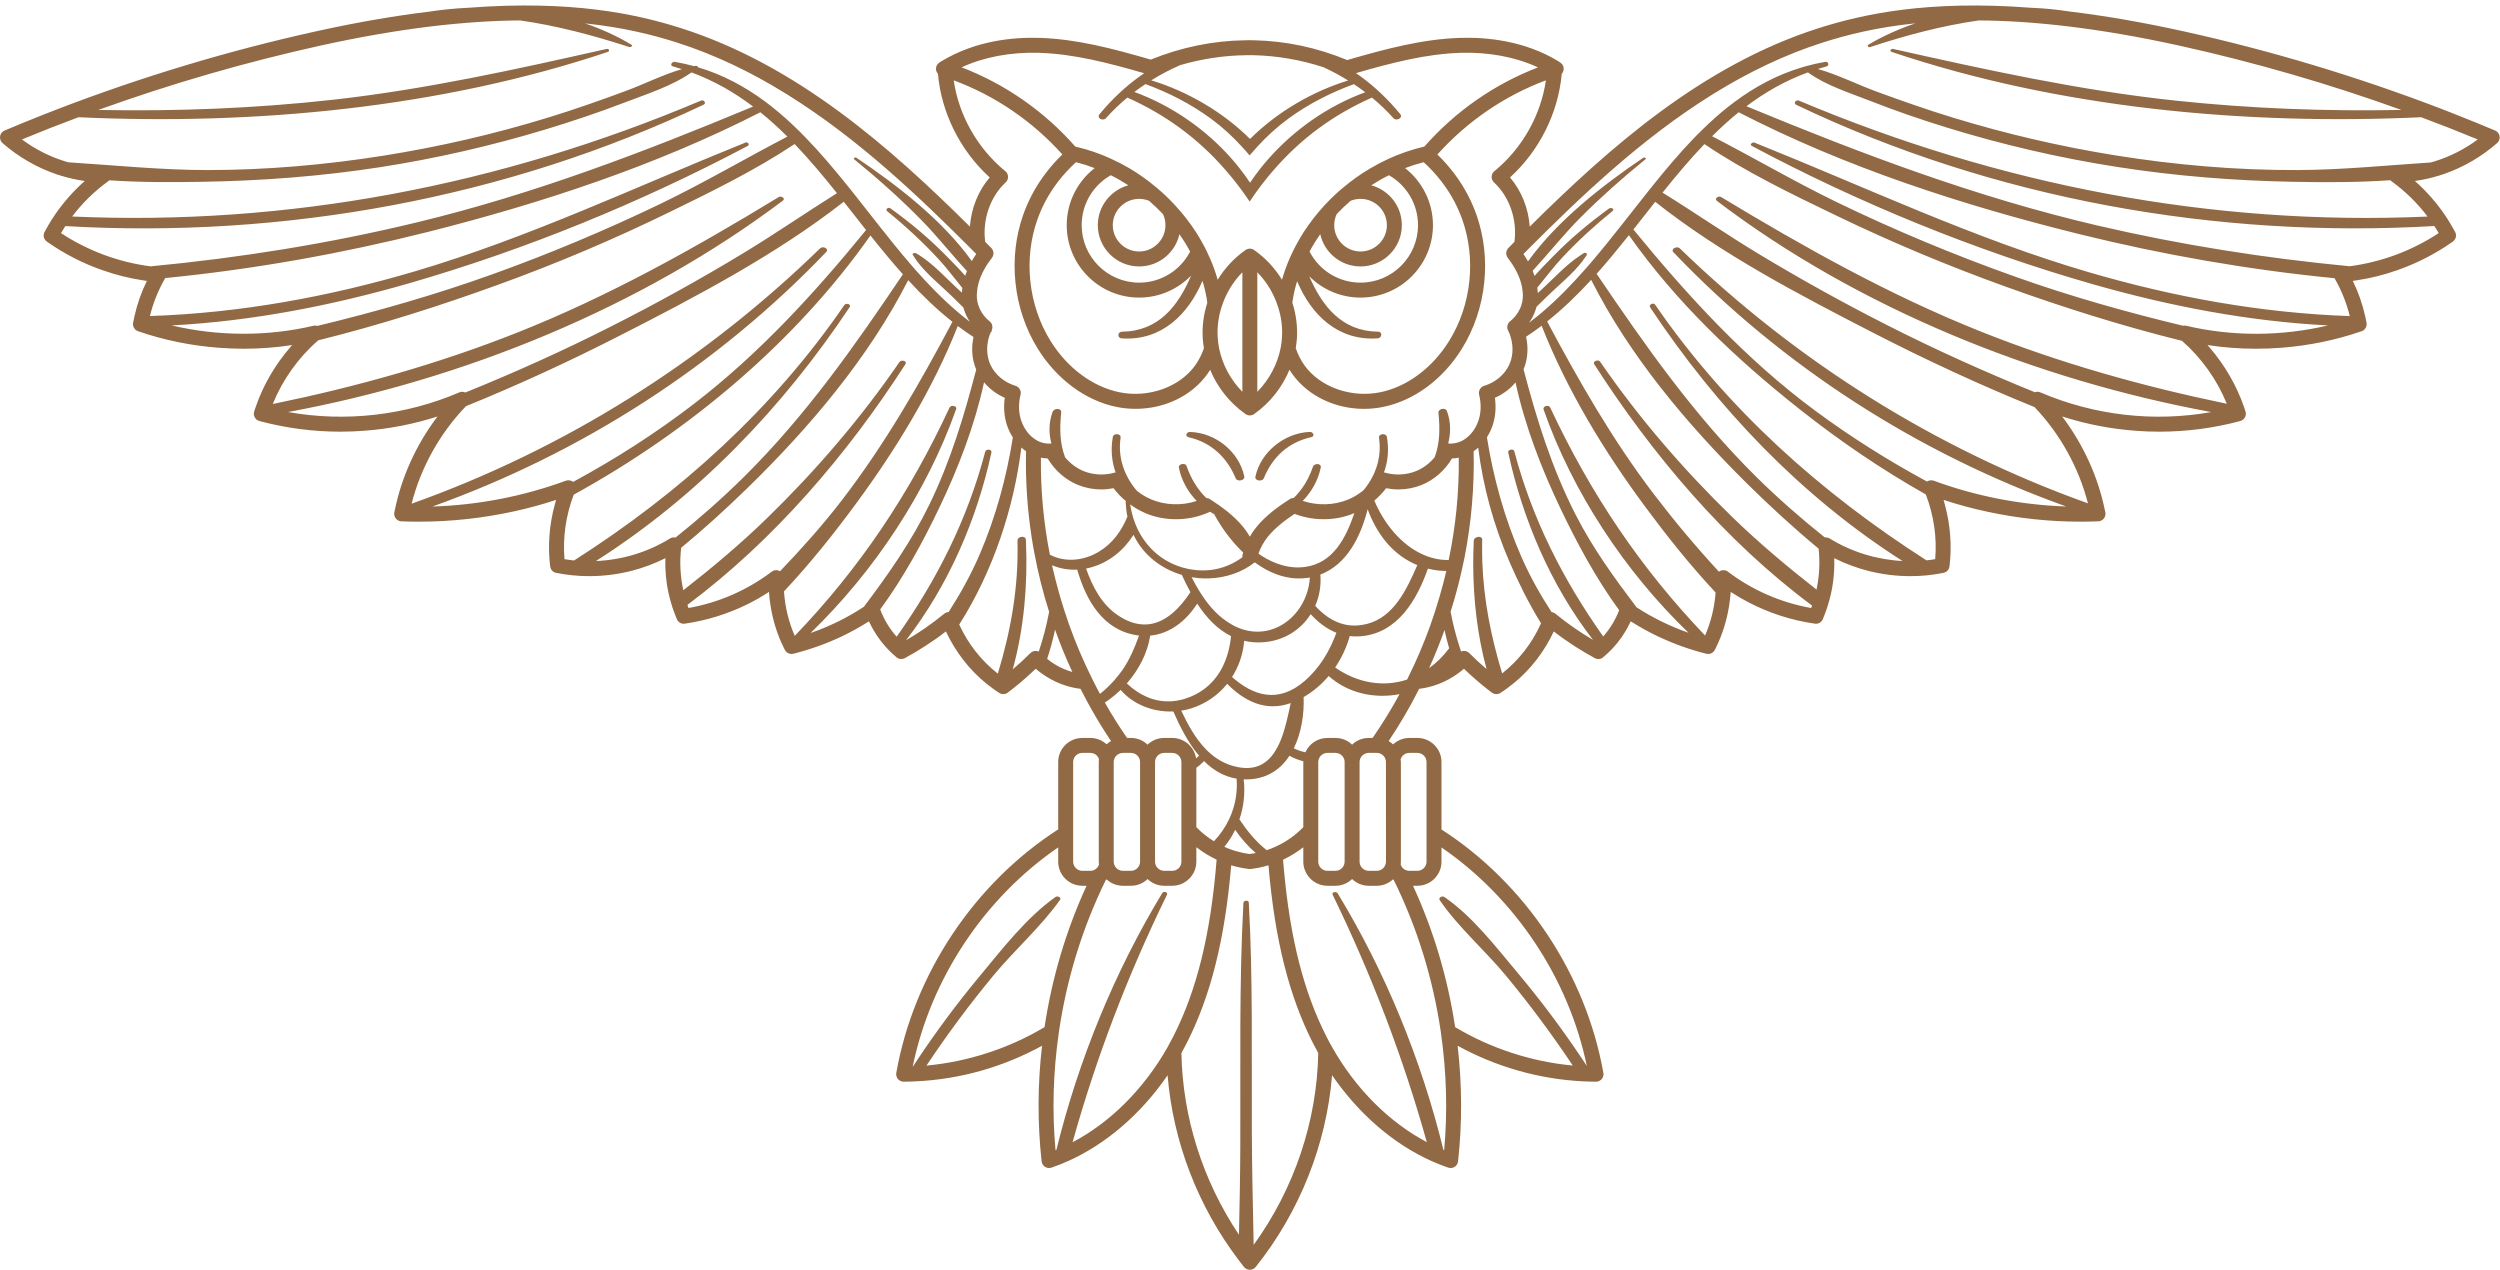<?xml version="1.0" encoding="UTF-8" standalone="no"?><svg xmlns="http://www.w3.org/2000/svg" xmlns:xlink="http://www.w3.org/1999/xlink" fill="#000000" height="254.8" preserveAspectRatio="xMidYMid meet" version="1" viewBox="-0.0 -1.1 501.6 254.8" width="501.6" zoomAndPan="magnify"><g id="change1_1"><path d="M 251.887 94.52 C 252.957 89.551 257.777 85.738 262.816 85.559 C 263.488 85.539 263.879 86.441 263.098 86.609 C 258.516 87.629 255.324 90.551 253.574 94.859 C 253.277 95.59 251.695 95.41 251.887 94.52 Z M 238.797 85.57 C 243.855 85.719 248.605 89.512 249.656 94.488 C 249.828 95.328 248.238 95.621 247.938 94.891 C 246.207 90.691 243.035 87.672 238.535 86.641 C 237.656 86.441 238.016 85.539 238.797 85.57 Z M 488.496 31.27 C 488.227 31.352 487.945 31.43 487.676 31.5 C 478.816 32.078 469.988 32.98 461.074 33.02 C 448.707 33.07 436.309 32 424.098 30.02 C 413.285 28.27 402.605 25.781 392.129 22.59 C 386.898 21 381.738 19.199 376.605 17.309 C 372.727 15.891 368.766 13.891 364.727 12.738 C 365.297 12.559 365.879 12.391 366.469 12.23 C 367.105 12.059 366.855 11.199 366.227 11.309 C 364.898 11.539 363.598 11.828 362.348 12.18 C 362.066 12.262 361.797 12.328 361.527 12.422 C 356.535 13.91 352.129 16.301 348.117 19.281 C 347.656 19.621 347.195 19.969 346.746 20.32 C 344.867 21.809 343.074 23.422 341.348 25.129 C 340.898 25.57 340.457 26.012 340.016 26.461 C 337.047 29.531 334.238 32.859 331.496 36.281 C 331.066 36.809 330.648 37.34 330.227 37.871 C 328.855 39.578 327.516 41.309 326.156 43.031 C 325.906 43.359 325.648 43.68 325.398 44 C 323.297 46.66 321.176 49.301 318.996 51.84 C 318.719 52.16 318.438 52.48 318.156 52.801 C 315.398 55.941 312.527 58.91 309.426 61.539 C 309.137 61.789 308.855 62.031 308.566 62.262 C 307.988 62.738 307.398 63.199 306.797 63.648 C 307.379 62.84 307.824 61.949 308.117 61.02 C 308.176 60.84 308.227 60.66 308.277 60.469 C 308.406 60.352 308.527 60.219 308.656 60.09 C 309.285 59.469 309.926 58.84 310.559 58.23 C 312.809 56.051 315.527 53.871 317.477 51.34 C 317.695 51.059 317.898 50.781 318.086 50.488 C 318.188 50.352 318.277 50.211 318.367 50.07 L 318.355 50.07 C 318.559 49.781 318.098 49.512 317.816 49.672 C 317.738 49.719 317.656 49.762 317.586 49.809 C 317.379 49.941 317.168 50.07 316.969 50.211 C 314.207 52.039 311.855 54.648 309.445 56.871 C 309.148 57.141 308.855 57.422 308.547 57.691 C 308.527 57.328 308.496 56.969 308.445 56.609 C 310.137 54.539 311.758 52.391 313.566 50.461 C 316.676 47.148 320.027 44.078 323.559 41.23 C 324.035 40.84 323.227 40.461 322.848 40.73 C 318.918 43.59 315.207 46.68 311.797 50.148 C 310.527 51.441 309.168 52.809 307.898 54.262 C 307.777 53.91 307.648 53.57 307.508 53.23 C 310.766 49.699 313.758 45.91 317.156 42.5 C 321.266 38.379 325.617 34.531 330.129 30.871 C 330.426 30.629 329.938 30.398 329.695 30.559 C 321.477 36.141 312.566 43.051 306.574 51.34 C 306.324 50.898 306.059 50.449 305.758 50.012 C 305.727 49.961 305.695 49.922 305.656 49.871 C 305.836 49.691 306.016 49.512 306.195 49.328 L 306.324 49.199 C 306.355 49.172 306.387 49.141 306.406 49.109 C 317.156 38.328 329.266 26.801 343.285 18.039 C 343.516 17.891 343.746 17.75 343.977 17.609 C 350.809 13.398 358.086 9.852 365.887 7.379 C 370.566 5.898 376.516 4.379 384.324 3.578 C 381.016 4.691 377.848 6.109 374.898 7.852 C 374.547 8.059 374.855 8.461 375.195 8.352 C 382.629 5.91 389.777 4.031 397.035 3 C 407.676 3.07 420.867 4.441 437.367 8.078 C 452.406 11.41 467.297 15.719 481.816 20.961 C 466.656 21.25 451.508 20.691 436.426 19.078 C 417.246 17.039 398.586 12.922 379.797 8.711 C 379.426 8.629 379.074 9.16 379.527 9.309 C 413.027 20.59 450.367 24.059 485.785 22.422 C 489.598 23.84 493.379 25.328 497.129 26.879 C 494.508 28.828 491.566 30.32 488.496 31.27 Z M 487.066 42.352 C 443.809 44.27 401.195 36.059 360.938 19.09 C 360.348 18.84 359.727 19.609 360.418 19.941 C 399.809 38.762 444.695 46.828 488.418 44.25 C 488.727 44.711 489.016 45.191 489.297 45.672 C 483.938 49.211 477.816 51.48 471.445 52.32 C 454.426 50.699 437.535 48.039 420.836 44.148 C 396.457 38.461 373.438 29.75 350.406 20.219 C 354.098 17.441 358.156 15.102 362.738 13.422 C 366.387 16.078 371.266 17.578 375.355 19.191 C 380.258 21.121 385.246 22.828 390.277 24.391 C 401.637 27.91 413.246 30.609 425.008 32.43 C 436.527 34.219 448.156 35.141 459.809 35.371 C 466.297 35.5 472.977 35.52 479.598 35.059 C 479.629 35.102 479.656 35.129 479.688 35.148 C 479.719 35.191 479.758 35.211 479.785 35.238 C 479.809 35.25 479.816 35.262 479.836 35.27 C 482.598 37.27 485.047 39.672 487.066 42.352 Z M 351.469 28.172 C 373.059 39.691 396.355 49.191 419.887 55.922 C 435.297 60.328 451.137 63.379 467.098 64.191 C 457.777 66.398 447.879 66.441 438.648 64.262 C 438.426 64.211 438.207 64.211 437.988 64.25 L 437.977 64.25 C 426.617 61.52 415.379 58.352 404.285 54.398 C 392.117 50.07 380.176 45.102 368.547 39.469 C 360.059 35.359 351.906 30.551 343.516 26.238 C 345.219 24.539 346.988 22.93 348.848 21.422 C 370.258 32.48 393.867 40.102 417.129 45.859 C 433.957 50.02 451.117 53.031 468.398 54.719 L 468.406 54.719 C 468.406 54.738 468.418 54.75 468.426 54.77 C 469.785 57.141 470.809 59.672 471.457 62.32 C 453.719 61.711 436.137 58.512 419.035 53.5 C 395.918 46.73 374.316 36.441 352.016 27.512 C 351.629 27.352 350.957 27.898 351.469 28.172 Z M 446.785 79.91 C 429.918 76.422 413.367 71.789 397.324 65.379 C 379.098 58.102 362.105 48.57 345.336 38.441 C 344.797 38.109 343.855 38.738 344.508 39.23 C 372.824 60.738 408.438 75.078 443.656 81.578 C 432.195 83.629 420.195 82.262 409.379 77.629 C 409.098 77.512 408.785 77.48 408.496 77.539 C 408.438 77.551 408.367 77.57 408.297 77.602 L 408.285 77.602 C 398.195 73.5 388.258 69.031 378.547 64.09 C 369.848 59.68 361.316 54.941 352.969 49.91 C 346.406 45.961 340.086 41.578 333.574 37.551 C 336.277 34.18 339.035 30.879 341.977 27.809 C 350.285 33.43 359.605 37.898 368.508 42.191 C 379.547 47.52 390.867 52.25 402.406 56.41 C 413.938 60.57 425.777 64.309 437.797 67.289 C 441.719 70.711 444.836 75.109 446.785 79.91 Z M 418.926 99.891 C 388.324 88.941 360.457 71.43 337.035 48.73 C 336.477 48.191 335.105 48.828 335.758 49.512 C 357.648 72.449 384.824 89.859 414.566 100.52 C 405.508 100.219 396.426 98.461 388.008 95.352 C 387.957 95.328 387.898 95.32 387.848 95.309 C 387.797 95.289 387.758 95.281 387.707 95.281 C 387.469 95.238 387.219 95.262 386.988 95.352 C 386.969 95.352 386.938 95.359 386.918 95.371 C 386.887 95.379 386.867 95.391 386.836 95.41 C 386.777 95.441 386.719 95.469 386.656 95.512 C 386.656 95.512 386.648 95.512 386.648 95.52 C 386.637 95.52 386.637 95.52 386.637 95.52 C 378.855 91.309 371.355 86.59 364.238 81.328 C 350.336 71.07 338.637 58.27 327.727 44.949 C 329.195 43.102 330.648 41.238 332.105 39.391 C 345.379 49.91 361.227 58.16 376.035 65.77 C 386.547 71.172 397.266 76.141 408.207 80.578 C 413.348 85.969 417.086 92.73 418.926 99.891 Z M 388.277 111.09 C 387.695 111.191 387.117 111.27 386.527 111.328 C 365.348 97.781 346.438 80.93 332.086 60.031 C 331.746 59.531 330.707 60 331.098 60.59 C 344.426 80.672 361.379 98.512 381.727 111.461 C 376.566 111.199 371.488 109.648 367.105 106.941 C 367.098 106.941 367.098 106.941 367.098 106.941 C 367.016 106.891 366.938 106.852 366.855 106.82 C 366.766 106.789 366.688 106.762 366.598 106.75 C 366.508 106.73 366.418 106.719 366.324 106.719 C 366.258 106.719 366.207 106.719 366.137 106.73 C 366.129 106.738 366.129 106.738 366.129 106.73 C 361.324 102.898 356.707 98.859 352.336 94.531 C 339.879 82.211 330.086 68.23 320.348 53.84 C 322.574 51.34 324.719 48.73 326.824 46.09 C 336.285 59.52 348.285 70.898 361.168 81.078 C 369.168 87.41 377.574 93.129 386.398 98.109 C 387.996 102.281 388.648 106.719 388.277 111.09 Z M 364.469 117.199 C 358.668 112.648 353.016 107.93 347.656 102.73 C 337.809 93.172 328.816 82.762 321.027 71.441 C 320.695 70.949 319.488 71.398 319.855 71.961 C 331.426 89.988 346.066 107.398 363.566 120.398 C 363.516 120.57 363.457 120.73 363.398 120.891 C 357.367 119.828 351.605 117.328 346.695 113.609 C 346.695 113.609 346.695 113.59 346.688 113.602 C 346.637 113.551 346.566 113.512 346.508 113.48 C 346.496 113.461 346.477 113.461 346.469 113.449 C 346.398 113.422 346.324 113.391 346.258 113.371 C 346.188 113.34 346.105 113.32 346.027 113.32 C 345.945 113.301 345.867 113.289 345.785 113.301 C 345.766 113.301 345.746 113.301 345.738 113.301 C 345.637 113.301 345.535 113.32 345.445 113.34 C 345.238 113.391 345.047 113.48 344.887 113.602 C 340.285 108.621 335.926 103.422 331.816 98.031 C 323.496 87.102 316.836 75.422 310.418 63.398 C 313.586 60.879 316.496 58.051 319.258 55.051 C 326.906 70.262 338.496 84 350.445 95.84 C 355.086 100.43 359.887 104.84 364.887 108.98 C 365.188 111.699 365.035 114.5 364.469 117.199 Z M 342.105 126.41 C 329.098 112.801 319.129 97.941 311.035 80.672 C 310.738 80.031 309.457 80.359 309.719 81.102 C 315.516 97.629 325.977 113.539 338.785 125.859 C 335.117 124.578 331.629 122.871 328.367 120.762 C 323.926 114.891 319.617 108.969 316.176 102.25 C 311.348 92.828 308.324 83.051 305.688 73.012 C 306.535 70.969 306.695 68.66 306.188 66.461 C 307.258 65.77 308.297 65.031 309.316 64.262 C 314.406 77.199 321.898 89.512 330.098 100.578 C 334.379 106.371 339.086 112.289 344.219 117.781 C 343.996 120.781 343.285 123.711 342.105 126.41 Z M 321.668 126.602 C 313.637 115.23 307.457 103.172 303.824 89.422 C 303.688 88.871 302.477 89.078 302.605 89.672 C 305.516 103.102 311.148 116.352 319.637 127.301 C 316.996 125.75 314.457 123.988 312.086 122.039 C 311.957 121.93 311.816 121.852 311.676 121.801 C 311.605 121.77 311.527 121.75 311.457 121.738 C 311.406 121.719 311.355 121.711 311.309 121.711 C 309.047 118.238 306.996 114.609 305.266 110.66 C 301.887 102.949 299.656 94.898 298.336 86.648 C 299.258 85.199 299.855 83.488 300.016 81.672 C 300.105 80.711 300.074 79.719 299.938 78.711 C 301.547 78.012 302.977 76.941 304.074 75.629 C 305.969 84.379 309.297 92.969 313.059 100.852 C 316.316 107.68 320.168 114.898 324.867 121.328 C 324.117 123.281 323.027 125.07 321.668 126.602 Z M 301.387 134.02 C 299.188 126.699 297.668 119.379 297.406 111.469 C 297.387 110.719 297.367 109.961 297.367 109.199 C 297.367 108.539 297.367 107.871 297.387 107.191 C 297.418 106.289 295.738 106.5 295.695 107.391 C 295.656 108.289 295.629 109.199 295.605 110.121 C 295.598 110.871 295.586 111.629 295.586 112.391 C 295.629 119.238 296.418 126.391 298.266 133.141 C 297.074 132.129 295.918 131.059 294.797 129.938 C 294.785 129.93 294.785 129.93 294.777 129.922 C 294.324 129.488 293.676 129.391 293.148 129.621 C 293.098 129.48 293.047 129.328 293.008 129.18 C 292.906 128.922 292.824 128.66 292.746 128.391 C 292.047 126.191 291.477 123.941 291.047 121.629 C 291.945 118.809 292.707 115.969 293.336 113.109 C 293.516 112.34 293.676 111.559 293.836 110.781 C 295.219 103.73 295.836 96.59 295.668 89.43 C 295.996 89.219 296.297 88.98 296.586 88.711 C 297.566 96.609 299.707 104.34 302.879 111.672 C 304.648 115.762 306.727 119.969 309.195 123.961 C 307.426 127.922 304.719 131.398 301.387 134.02 Z M 286.727 132.969 C 287.855 130.488 288.879 127.949 289.785 125.41 C 289.809 125.371 289.816 125.32 289.824 125.281 C 290.098 126.531 290.398 127.762 290.758 128.98 C 289.535 130.602 288.176 131.93 286.727 132.969 Z M 282.426 135.031 C 282.387 135.102 282.355 135.18 282.316 135.25 C 277.566 136.828 272.379 135.961 267.887 132.828 C 269.188 130.898 270.188 128.762 270.816 126.52 C 271.574 126.609 272.379 126.621 273.219 126.539 C 280.438 125.852 284.297 119.262 286.496 112.988 C 287.719 113.301 288.957 113.461 290.188 113.461 C 289.855 114.898 289.488 116.328 289.074 117.762 C 288.996 118.09 288.898 118.422 288.797 118.738 C 288.246 120.641 287.637 122.52 286.969 124.398 C 285.676 128 284.156 131.578 282.426 135.031 Z M 275.398 146.961 L 274.629 146.961 C 273.324 146.961 272.156 147.469 271.285 148.309 C 270.418 147.469 269.246 146.961 267.945 146.961 L 266.336 146.961 C 264.367 146.961 262.656 148.148 261.918 149.84 C 261.105 149.672 260.324 149.398 259.586 149.039 C 261.129 145.922 261.688 142.109 261.559 138.77 L 261.559 138.762 C 263.477 137.66 265.168 136.211 266.586 134.531 C 270.445 138 275.785 139.141 280.797 138.18 C 279.156 141.211 277.348 144.148 275.398 146.961 Z M 272.785 171.793 C 272.785 171.793 272.785 171.793 272.785 171.789 L 272.785 151.789 C 272.785 150.781 273.617 149.961 274.629 149.961 L 276.188 149.961 C 276.207 149.961 276.219 149.961 276.238 149.961 C 277.098 149.961 277.855 150.57 278.027 151.398 C 278.031 151.422 278.039 151.441 278.047 151.465 C 278.066 151.555 278.074 151.656 278.074 151.789 L 278.086 171.742 C 278.078 171.793 278.074 171.844 278.07 171.895 C 278.066 171.977 278.051 172.059 278.039 172.141 C 278.035 172.152 278.031 172.164 278.027 172.176 C 277.855 173.012 277.102 173.621 276.238 173.621 L 274.629 173.621 C 273.613 173.621 272.789 172.801 272.785 171.793 Z M 269.785 171.793 C 269.785 172.801 268.957 173.621 267.945 173.621 L 266.336 173.621 C 265.324 173.621 264.496 172.801 264.496 171.789 L 264.496 151.789 C 264.496 150.781 265.324 149.961 266.336 149.961 L 267.945 149.961 C 268.566 149.961 269.129 150.27 269.457 150.75 C 269.668 151.039 269.785 151.398 269.785 151.789 L 269.785 171.785 C 269.785 171.789 269.785 171.789 269.785 171.789 C 269.785 171.793 269.785 171.793 269.785 171.793 Z M 279.5 175.328 C 279.543 175.367 279.59 175.402 279.633 175.438 C 284.355 185.02 287.531 195.301 289.098 206.02 C 289.098 206.059 289.098 206.09 289.105 206.121 C 289.105 206.148 289.105 206.18 289.117 206.199 C 290.238 214.039 290.457 221.93 289.758 229.672 C 289.707 229.648 289.656 229.629 289.605 229.609 C 285.168 211.469 277.938 193.84 268.379 178.121 C 268.117 177.688 267.117 177.879 267.387 178.422 C 275.258 194.621 281.516 211.051 286.277 228.059 C 278.785 224.102 272.047 217.422 267.309 209.059 C 266.926 208.398 266.535 207.68 266.148 206.898 C 261.586 197.938 258.855 187.23 257.598 173.309 C 257.547 172.75 257.496 172.18 257.445 171.602 L 257.426 171.391 C 257.477 171.371 257.527 171.34 257.586 171.32 C 258.969 170.648 260.277 169.84 261.496 168.891 L 261.496 171.789 C 261.496 172.352 261.598 172.891 261.777 173.391 C 262.438 175.27 264.227 176.621 266.336 176.621 L 267.945 176.621 C 269.242 176.621 270.418 176.102 271.285 175.27 C 272.156 176.102 273.328 176.621 274.629 176.621 L 276.238 176.621 C 277.484 176.621 278.633 176.129 279.5 175.328 Z M 282.766 149.961 L 284.379 149.961 C 285.391 149.961 286.219 150.781 286.219 151.789 L 286.219 171.789 C 286.219 172.801 285.391 173.621 284.379 173.621 L 282.766 173.621 C 282.387 173.621 282.031 173.512 281.723 173.289 C 281.387 173.055 281.148 172.727 281.031 172.355 C 281.039 172.273 281.055 172.195 281.062 172.113 C 281.074 172.008 281.074 171.891 281.074 171.789 L 281.074 151.789 C 281.074 151.598 281.039 151.434 281.02 151.254 C 281.246 150.496 281.953 149.961 282.766 149.961 Z M 289.219 171.789 L 289.219 168.93 C 303.996 179.074 314.727 195.164 318.379 212.762 C 317.867 211.988 317.348 211.211 316.824 210.438 C 313.008 204.789 308.906 199.34 304.527 194.121 C 300.117 188.871 295.477 182.781 289.797 178.871 C 289.348 178.57 288.508 178.988 288.887 179.539 C 292.637 185.012 297.957 189.57 302.188 194.699 C 306.938 200.461 311.418 206.469 315.559 212.688 C 307.316 211.93 299.098 209.262 291.957 204.98 C 290.469 195.102 287.629 185.578 283.508 176.621 L 284.379 176.621 C 287.047 176.621 289.219 174.453 289.219 171.789 Z M 251.535 248.672 C 251.387 241.012 251.188 233.359 251.168 225.738 C 251.105 210.5 251.398 195.211 250.559 180 C 250.527 179.422 249.508 179.52 249.477 180.082 C 248.605 196.301 248.926 212.609 248.855 228.852 C 248.836 234.77 248.707 240.699 248.586 246.641 C 241.32 235.801 237.273 223.066 237.039 210.18 C 237.375 209.578 237.711 208.953 238.066 208.262 C 242.918 198.738 245.766 187.371 247.027 172.52 C 247.047 172.531 247.078 172.531 247.098 172.539 C 248.219 172.871 249.387 173.109 250.566 173.25 C 250.629 173.262 250.688 173.262 250.746 173.262 C 250.758 173.262 250.777 173.262 250.785 173.262 C 250.848 173.262 250.906 173.262 250.969 173.25 C 252.148 173.109 253.316 172.871 254.426 172.539 C 254.457 172.531 254.477 172.52 254.508 172.52 C 255.766 187.371 258.617 198.738 263.469 208.262 C 263.812 208.938 264.16 209.57 264.492 210.168 C 264.246 223.867 259.684 237.402 251.535 248.672 Z M 234.273 208.984 C 234.27 208.992 234.262 209.008 234.258 209.016 C 234.246 209.031 234.238 209.055 234.227 209.07 C 229.469 217.438 222.719 224.141 215.195 228.082 C 219.957 211.059 226.227 194.621 234.129 178.449 C 234.398 177.879 233.457 177.641 233.188 178.09 C 223.668 193.84 216.418 211.469 211.957 229.602 C 211.898 229.621 211.836 229.648 211.777 229.672 C 211.078 221.91 211.297 213.988 212.438 206.121 L 212.438 206.109 C 212.438 206.109 212.438 206.102 212.438 206.09 C 213.988 195.371 217.156 185.082 221.855 175.488 C 221.918 175.449 221.977 175.398 222.027 175.34 C 222.898 176.141 224.059 176.621 225.297 176.621 L 226.906 176.621 C 228.207 176.621 229.379 176.109 230.246 175.27 C 231.117 176.109 232.285 176.621 233.586 176.621 L 235.195 176.621 C 237.367 176.621 239.195 175.188 239.816 173.23 C 239.957 172.781 240.035 172.289 240.035 171.789 L 240.035 168.891 C 240.426 169.188 240.828 169.48 241.238 169.75 C 241.938 170.23 242.656 170.66 243.406 171.039 C 243.629 171.172 243.855 171.281 244.098 171.391 L 244.086 171.582 C 242.898 186.359 240.137 197.59 235.387 206.898 C 235.004 207.656 234.637 208.34 234.273 208.984 Z M 209.578 204.98 C 202.406 209.27 194.156 211.938 185.887 212.699 C 185.918 212.66 185.938 212.621 185.969 212.582 C 190.105 206.359 194.586 200.352 199.348 194.59 C 203.598 189.461 208.836 184.871 212.688 179.449 C 213.035 178.949 212.156 178.602 211.797 178.859 C 205.906 183.031 201.059 189.352 196.469 194.871 C 192.105 200.121 188.035 205.602 184.238 211.27 C 183.879 211.809 183.516 212.352 183.168 212.891 C 183.156 212.891 183.137 212.891 183.129 212.891 C 186.758 195.238 197.496 179.082 212.316 168.922 L 212.316 171.789 C 212.316 174.449 214.488 176.621 217.156 176.621 L 218.008 176.621 C 213.898 185.57 211.066 195.102 209.578 204.98 Z M 215.316 166.129 L 215.316 151.789 C 215.316 150.781 216.148 149.961 217.156 149.961 L 218.766 149.961 C 219.566 149.961 220.258 150.469 220.496 151.199 C 220.469 151.391 220.457 151.578 220.457 151.789 L 220.457 171.789 C 220.457 171.891 220.457 172.012 220.477 172.121 C 220.477 172.199 220.488 172.281 220.496 172.359 C 220.387 172.73 220.148 173.059 219.797 173.301 C 219.508 173.512 219.148 173.621 218.766 173.621 L 217.156 173.621 C 216.148 173.621 215.316 172.801 215.316 171.789 Z M 223.469 171.891 C 223.457 171.84 223.469 171.84 223.457 171.789 L 223.457 151.789 C 223.457 151.68 223.469 151.578 223.477 151.488 L 223.477 151.48 C 223.496 151.449 223.496 151.43 223.508 151.398 C 223.676 150.57 224.438 149.961 225.348 149.961 L 226.906 149.961 C 227.918 149.961 228.746 150.781 228.746 151.789 L 228.746 171.789 C 228.746 172.801 227.918 173.621 226.906 173.621 L 225.297 173.621 C 224.438 173.621 223.676 173.012 223.508 172.18 C 223.496 172.16 223.496 172.129 223.488 172.109 L 223.488 172.102 C 223.477 172.031 223.469 171.961 223.469 171.891 Z M 237.035 151.789 L 237.035 171.789 C 237.035 171.938 237.016 172.09 236.977 172.23 C 236.785 173.031 236.059 173.621 235.195 173.621 L 233.586 173.621 C 232.578 173.621 231.746 172.801 231.746 171.789 L 231.746 151.789 C 231.746 150.781 232.578 149.961 233.586 149.961 L 235.195 149.961 C 236.207 149.961 237.035 150.781 237.035 151.789 Z M 221.668 139.859 C 221.938 139.699 222.195 139.52 222.445 139.34 C 223.285 138.73 224.098 138.051 224.848 137.32 C 227.406 140.301 231.426 141.809 235.418 141.648 C 236.746 144.699 238.398 147.969 240.586 150.531 C 240.387 150.711 240.188 150.879 239.977 151.051 C 239.617 148.738 237.617 146.961 235.195 146.961 L 233.586 146.961 C 232.285 146.961 231.117 147.469 230.246 148.309 C 229.379 147.469 228.207 146.961 226.906 146.961 L 226.137 146.961 C 224.547 144.68 223.059 142.301 221.668 139.859 Z M 219.148 135.129 C 219.137 135.09 219.117 135.059 219.098 135.02 C 217.379 131.578 215.855 128 214.566 124.398 C 213.898 122.512 213.277 120.621 212.727 118.711 C 212.629 118.379 212.527 118.051 212.445 117.719 C 211.938 115.922 211.488 114.121 211.078 112.309 C 212.637 112.969 214.367 113.281 216.137 113.191 C 217.898 119.352 221.297 125.328 228.117 126.359 C 228.258 126.379 228.398 126.398 228.535 126.41 C 227.668 128.852 226.676 131.199 225.176 133.371 C 224.977 133.648 224.758 133.961 224.496 134.281 C 224.207 134.648 223.887 135.039 223.535 135.438 C 222.707 136.359 221.738 137.309 220.695 138.121 C 220.168 137.129 219.648 136.141 219.148 135.129 Z M 210.098 131.09 C 210.738 129.172 211.266 127.219 211.688 125.23 C 211.707 125.289 211.727 125.34 211.746 125.398 C 212.746 128.211 213.879 131 215.156 133.719 C 213.336 133.219 211.598 132.32 210.098 131.09 Z M 208.418 129.629 C 208.398 129.621 208.379 129.609 208.355 129.609 C 208.008 129.469 207.605 129.469 207.246 129.609 C 207.156 129.641 207.066 129.68 206.988 129.738 C 206.906 129.789 206.828 129.852 206.758 129.922 C 206.746 129.93 206.746 129.93 206.738 129.938 C 205.598 131.078 204.418 132.172 203.195 133.199 C 205.496 124.891 206.207 116.02 205.855 107.68 C 205.855 107.52 205.848 107.352 205.836 107.191 C 205.816 106.871 205.598 106.691 205.328 106.629 C 204.816 106.52 204.129 106.809 204.148 107.391 C 204.387 116.91 202.785 125.5 200.207 134.059 C 196.918 131.5 194.238 128.09 192.457 124.211 C 199.207 113.621 203.426 100.879 204.926 88.691 C 205.219 88.961 205.535 89.211 205.867 89.43 C 205.727 95.27 206.117 101.09 207.016 106.871 C 207.176 107.891 207.348 108.91 207.547 109.93 C 208.285 113.871 209.266 117.781 210.496 121.66 C 209.988 124.391 209.285 127.031 208.418 129.629 Z M 190.328 121.699 C 190.238 121.699 190.156 121.719 190.078 121.738 C 190.008 121.75 189.926 121.77 189.855 121.801 C 189.707 121.859 189.566 121.941 189.445 122.039 C 187.035 124.02 184.469 125.809 181.777 127.371 C 190.277 116.391 195.996 103.172 198.918 89.691 C 199.066 89 197.848 88.91 197.676 89.531 C 194.066 103.262 187.938 115.309 179.906 126.648 C 178.496 125.07 177.367 123.211 176.605 121.18 C 181.297 114.77 185.188 107.621 188.477 100.738 C 192.238 92.879 195.547 84.328 197.438 75.609 C 198.535 76.93 199.977 78.012 201.598 78.711 C 201.457 79.719 201.426 80.711 201.516 81.66 C 201.676 83.488 202.277 85.219 203.219 86.672 C 201.938 94.719 199.809 102.57 196.578 110.109 C 194.797 114.25 192.668 118.059 190.328 121.699 Z M 173.336 120.641 C 169.996 122.84 166.406 124.602 162.629 125.91 C 175.477 113.48 185.957 97.602 191.848 80.969 C 192.078 80.301 190.777 80.109 190.516 80.672 C 182.488 97.961 172.508 112.891 159.457 126.48 C 158.238 123.691 157.508 120.66 157.297 117.559 C 162.586 111.922 167.406 105.859 171.785 99.91 C 179.797 89.02 187.156 76.988 192.168 64.309 C 193.188 65.078 194.246 65.82 195.328 66.52 C 194.836 68.719 195.008 71.012 195.867 73.051 C 193.445 82.32 190.727 91.379 186.457 100.16 C 182.816 107.629 178.195 114.18 173.336 120.641 Z M 156.508 113.512 C 156.469 113.469 156.418 113.449 156.367 113.441 C 156.285 113.398 156.188 113.359 156.086 113.34 C 155.996 113.32 155.898 113.301 155.797 113.301 C 155.785 113.301 155.766 113.301 155.746 113.301 C 155.668 113.289 155.586 113.301 155.508 113.32 C 155.438 113.32 155.367 113.34 155.309 113.359 C 155.277 113.359 155.258 113.371 155.238 113.379 C 155.188 113.398 155.148 113.41 155.117 113.43 C 155.047 113.461 154.977 113.5 154.918 113.551 C 154.887 113.559 154.867 113.578 154.836 113.602 C 149.926 117.32 144.176 119.828 138.137 120.891 C 138.059 120.68 137.988 120.469 137.926 120.262 C 155.367 107.23 170.059 90 181.656 71.98 C 182.086 71.301 180.828 71 180.457 71.551 C 172.668 82.891 163.688 93.34 153.828 102.93 C 148.496 108.109 142.879 112.82 137.098 117.328 C 136.488 114.539 136.336 111.629 136.668 108.809 C 141.258 105.02 145.676 101 149.957 96.828 C 162.328 84.781 174.285 70.711 182.219 55.109 C 184.988 58.121 187.906 60.949 191.098 63.469 C 184.469 75.961 177.535 88.059 168.848 99.352 C 164.977 104.371 160.816 109.02 156.508 113.512 Z M 135.535 106.762 C 135.496 106.738 135.445 106.738 135.406 106.73 C 135.336 106.719 135.266 106.719 135.207 106.719 C 135.129 106.719 135.035 106.73 134.957 106.738 C 134.945 106.75 134.945 106.738 134.945 106.738 C 134.777 106.77 134.617 106.828 134.457 106.93 C 134.445 106.93 134.438 106.93 134.426 106.941 C 129.977 109.699 124.797 111.25 119.559 111.469 C 139.988 98.469 157.066 80.691 170.477 60.512 C 170.867 59.922 169.738 59.621 169.406 60.109 C 155.129 80.949 136.328 97.871 115.188 111.352 C 114.535 111.289 113.898 111.199 113.258 111.09 C 112.898 106.738 113.527 102.309 115.117 98.148 C 138.348 85.379 159.668 67.441 174.648 46.148 C 176.758 48.801 178.906 51.422 181.156 53.93 C 171.457 68.359 161.668 82.32 149.188 94.66 C 144.855 98.941 140.285 102.961 135.535 106.762 Z M 86.758 100.531 C 116.547 89.859 143.777 72.43 165.738 49.5 C 166.426 48.781 165.117 48.18 164.535 48.738 C 141.129 71.52 113.238 89.031 82.586 99.961 C 84.438 92.691 88.246 85.84 93.496 80.398 C 104.016 76.121 114.348 71.352 124.469 66.18 C 139.629 58.441 155.695 50.012 169.297 39.379 C 170.785 41.262 172.277 43.16 173.766 45.051 C 163.418 57.75 152.285 69.891 139.258 79.91 C 131.617 85.789 123.469 91 114.988 95.59 C 114.957 95.559 114.918 95.539 114.879 95.512 C 114.816 95.469 114.758 95.441 114.695 95.41 C 114.668 95.391 114.648 95.379 114.617 95.371 C 114.598 95.359 114.566 95.352 114.547 95.352 C 114.316 95.262 114.066 95.238 113.828 95.281 C 113.777 95.281 113.738 95.289 113.688 95.309 C 113.637 95.32 113.578 95.328 113.527 95.352 C 105.035 98.48 95.898 100.25 86.758 100.531 Z M 57.785 81.57 C 93.086 75.039 128.617 60.59 157.086 39.148 C 157.676 38.711 156.727 38.141 156.258 38.43 C 139.316 48.75 122.105 58.371 103.637 65.691 C 87.766 71.969 71.406 76.539 54.727 79.961 C 56.699 75.09 59.867 70.629 63.855 67.18 C 76.156 64.129 88.266 60.27 100.059 55.988 C 111.746 51.75 123.219 46.891 134.387 41.43 C 142.797 37.328 151.535 33.051 159.438 27.801 C 162.406 30.898 165.195 34.238 167.926 37.66 C 161.668 41.59 155.578 45.789 149.258 49.621 C 140.516 54.922 131.559 59.879 122.426 64.488 C 112.926 69.301 103.227 73.66 93.379 77.648 C 93.348 77.641 93.316 77.621 93.285 77.621 C 93.207 77.578 93.129 77.559 93.047 77.539 C 92.758 77.48 92.438 77.512 92.156 77.629 C 81.309 82.281 69.277 83.629 57.785 81.57 Z M 34.438 64.191 C 50.605 63.34 66.648 60.199 82.246 55.691 C 105.559 48.949 128.559 39.531 150.008 28.191 C 150.508 27.922 150.035 27.309 149.578 27.5 C 127.566 36.379 106.207 46.539 83.379 53.301 C 65.996 58.449 48.129 61.711 30.078 62.309 C 30.727 59.672 31.746 57.141 33.105 54.77 C 33.117 54.738 33.137 54.719 33.148 54.691 C 50.926 52.941 68.586 49.781 85.906 45.422 C 108.637 39.68 131.578 32.148 152.559 21.422 C 154.445 22.941 156.246 24.578 157.977 26.309 C 149.426 30.762 141.105 35.66 132.426 39.84 C 121.477 45.109 110.258 49.809 98.828 53.922 C 87.258 58.078 75.527 61.422 63.688 64.289 L 63.676 64.289 C 63.668 64.281 63.656 64.281 63.648 64.281 C 63.605 64.262 63.559 64.25 63.508 64.25 C 63.348 64.219 63.199 64.211 63.035 64.238 C 62.996 64.238 62.957 64.238 62.918 64.262 C 62.918 64.262 62.906 64.262 62.898 64.262 C 53.668 66.43 43.758 66.391 34.438 64.191 Z M 12.238 45.672 C 12.516 45.191 12.809 44.719 13.105 44.262 C 56.855 46.828 101.738 38.66 141.188 19.891 C 141.797 19.602 141.195 18.852 140.668 19.078 C 100.379 36.129 57.777 44.27 14.477 42.34 C 16.496 39.66 18.949 37.27 21.699 35.27 C 21.719 35.262 21.727 35.25 21.746 35.238 C 21.777 35.211 21.816 35.191 21.848 35.148 C 21.879 35.129 21.898 35.109 21.918 35.078 C 28.129 35.5 34.387 35.48 40.457 35.379 C 52.438 35.191 64.398 34.281 76.238 32.449 C 87.449 30.711 98.527 28.172 109.387 24.891 C 114.676 23.289 119.926 21.539 125.078 19.559 C 129.508 17.859 134.766 16.219 138.746 13.43 C 143.336 15.129 147.398 17.48 151.098 20.281 C 129.047 29.469 106.969 37.891 83.637 43.52 C 66.035 47.77 48.188 50.629 30.219 52.34 C 23.809 51.512 17.648 49.23 12.238 45.672 Z M 13.746 31.469 C 13.508 31.41 13.277 31.34 13.035 31.27 C 9.969 30.32 7.027 28.828 4.406 26.879 C 8.148 25.328 11.926 23.84 15.738 22.422 C 51.156 24.07 88.449 20.531 121.945 9.32 C 122.445 9.16 122.156 8.621 121.707 8.719 C 103.547 12.809 85.559 16.809 67.016 18.891 C 51.297 20.648 35.508 21.262 19.719 20.961 C 34.238 15.719 49.129 11.41 64.168 8.078 C 80.586 4.449 93.727 3.078 104.348 3 C 111.648 4.039 118.828 5.93 126.277 8.34 C 126.547 8.422 127.059 8.102 126.688 7.871 C 123.777 6.121 120.637 4.699 117.367 3.59 C 125.098 4.398 131.008 5.91 135.648 7.379 C 143.438 9.852 150.719 13.391 157.535 17.602 C 157.777 17.75 158.016 17.891 158.258 18.039 C 158.258 18.039 158.258 18.039 158.258 18.051 C 172.266 26.809 184.379 38.34 195.129 49.109 C 195.148 49.141 195.176 49.172 195.207 49.199 C 195.426 49.422 195.648 49.641 195.879 49.871 C 195.836 49.922 195.797 49.98 195.758 50.031 C 195.477 50.449 195.219 50.871 194.988 51.281 C 189.035 42.988 179.977 36.039 171.816 30.539 C 171.578 30.371 171.129 30.648 171.418 30.891 C 176.148 34.73 180.695 38.801 184.969 43.16 C 188.129 46.379 190.926 49.98 194.008 53.281 C 193.879 53.602 193.758 53.91 193.656 54.23 C 192.547 52.961 191.367 51.762 190.246 50.621 C 186.688 46.949 182.797 43.68 178.648 40.691 C 178.246 40.398 177.535 40.891 178.008 41.281 C 181.695 44.262 185.176 47.5 188.398 50.98 C 190.035 52.77 191.527 54.762 193.078 56.672 C 193.035 56.98 193.008 57.301 192.988 57.609 C 192.688 57.34 192.398 57.078 192.105 56.809 C 189.719 54.602 187.336 51.961 184.566 50.18 C 184.379 50.059 184.176 49.941 183.977 49.82 C 183.906 49.781 183.836 49.738 183.766 49.699 C 183.516 49.559 182.848 49.781 183.188 50.102 C 183.277 50.238 183.355 50.379 183.457 50.52 C 183.637 50.801 183.828 51.078 184.027 51.352 C 185.945 53.922 188.707 56.109 190.957 58.301 C 191.586 58.91 192.219 59.539 192.848 60.16 C 192.996 60.309 193.148 60.461 193.297 60.602 C 193.328 60.738 193.367 60.871 193.418 61.012 C 193.688 61.871 194.086 62.711 194.605 63.469 C 194.059 63.051 193.508 62.621 192.977 62.191 C 192.695 61.949 192.418 61.719 192.148 61.488 C 189.035 58.84 186.156 55.871 183.387 52.719 C 183.129 52.422 182.867 52.109 182.598 51.801 C 180.406 49.25 178.285 46.602 176.176 43.93 C 175.926 43.621 175.676 43.301 175.438 42.988 C 174.066 41.238 172.695 39.488 171.328 37.762 C 170.938 37.27 170.535 36.781 170.148 36.289 C 167.367 32.84 164.535 29.469 161.516 26.379 C 161.105 25.949 160.695 25.531 160.277 25.129 C 158.516 23.391 156.707 21.762 154.797 20.262 C 154.379 19.922 153.938 19.59 153.508 19.27 C 149.469 16.281 145.047 13.879 140.027 12.398 C 140.078 12.219 139.785 12.078 139.598 12.109 C 139.488 12.129 139.367 12.148 139.258 12.172 C 138.008 11.828 136.719 11.539 135.387 11.309 C 134.828 11.219 134.316 12.039 135.008 12.219 C 135.617 12.391 136.227 12.57 136.816 12.77 C 133.047 13.871 129.355 15.73 125.746 17.078 C 120.617 18.988 115.457 20.801 110.227 22.41 C 99.285 25.789 88.086 28.371 76.777 30.16 C 65.188 31.988 53.457 33.012 41.727 33.02 C 32.355 33.02 23.066 32.059 13.746 31.469 Z M 275.746 99.34 C 276.617 98.605 277.414 97.77 278.113 96.855 C 278.926 97.016 279.746 97.102 280.566 97.102 C 282.172 97.102 283.77 96.797 285.254 96.199 C 287.746 95.18 289.914 93.27 291.328 90.891 C 291.789 90.871 292.246 90.824 292.688 90.73 C 292.766 97.609 292.086 104.48 290.668 111.262 C 289.477 111.281 288.316 111.121 287.207 110.789 C 286.559 110.609 285.926 110.371 285.316 110.078 C 281.129 108.148 277.707 104.012 275.746 99.34 Z M 263.887 120.461 C 263.887 120.461 263.887 120.461 263.887 120.449 C 264.719 118.551 265.098 116.41 264.918 114.18 C 270.227 112.16 273.016 106.59 274.406 101.07 C 276.117 105.699 279.035 109.809 283.676 111.98 C 283.906 112.09 284.137 112.191 284.367 112.281 C 282.266 117.129 279.668 122.691 274.316 124.07 C 273.258 124.34 272.258 124.449 271.309 124.398 C 270.418 124.359 269.574 124.18 268.785 123.898 C 266.918 123.25 265.309 122 263.887 120.461 Z M 247.195 134.738 C 248.578 132.578 249.426 130.078 249.629 127.469 C 250.758 127.738 251.988 127.852 253.309 127.77 C 257.516 127.52 260.957 125.32 262.977 122.129 C 264.457 123.75 266.156 125.078 268.137 125.859 C 267.469 127.66 266.656 129.398 265.629 131.012 C 265.324 131.488 265.008 131.961 264.656 132.41 C 263.824 133.52 262.879 134.559 261.785 135.512 C 256.418 140.172 251.418 138.461 247.195 134.738 Z M 230.777 126.43 C 234.785 126.051 238.035 123.422 240.207 120.012 C 242.008 122.77 244.195 125.148 246.996 126.531 C 246.777 128.75 246.219 130.898 245.238 132.809 C 245.008 133.27 244.746 133.711 244.457 134.141 C 243.328 135.828 241.785 137.27 239.758 138.289 C 238.516 138.91 237.285 139.309 236.086 139.488 C 235.598 139.57 235.117 139.621 234.637 139.621 C 231.445 139.699 228.508 138.328 226.086 136.02 C 228.477 133.301 230.227 129.969 230.777 126.43 Z M 249.309 110.219 C 249.266 110.379 249.258 110.551 249.277 110.711 C 249.266 110.711 249.266 110.719 249.258 110.719 C 247.406 112.078 245.258 112.98 242.898 113.262 C 242.379 113.309 241.836 113.352 241.297 113.352 C 240.516 113.352 239.727 113.281 238.906 113.141 C 238.688 113.102 238.469 113.059 238.246 113.012 C 237.586 112.871 236.945 112.691 236.336 112.461 C 232.629 111.121 229.809 108.379 228.176 104.898 C 227.586 103.629 227.148 102.262 226.879 100.82 C 226.836 100.59 226.797 100.352 226.766 100.109 C 226.855 100.191 226.957 100.262 227.047 100.309 C 227.809 100.852 228.598 101.309 229.438 101.68 C 229.566 101.75 229.695 101.809 229.836 101.871 C 231.746 102.68 233.848 103.078 235.945 103.078 C 237.938 103.078 239.938 102.719 241.785 102 C 242.059 101.898 242.309 101.789 242.566 101.68 C 242.637 101.648 242.695 101.609 242.766 101.57 C 243.035 101.75 243.316 101.91 243.605 102.059 C 244.027 102.84 244.496 103.629 245.008 104.41 C 246.035 105.988 247.258 107.539 248.617 108.949 C 248.879 109.23 249.156 109.5 249.426 109.762 C 249.387 109.91 249.348 110.07 249.309 110.219 Z M 252.496 109.988 C 252.906 108.801 253.547 107.629 254.355 106.621 C 255.074 105.73 255.906 104.922 256.785 104.191 C 257.727 103.391 258.738 102.68 259.746 102 C 261.598 102.719 263.598 103.078 265.586 103.078 C 267.688 103.078 269.785 102.68 271.695 101.871 C 271.719 101.859 271.727 101.859 271.746 101.852 C 270.008 106.871 267.508 111.852 261.867 112.648 C 260.816 112.801 259.777 112.781 258.758 112.621 C 258.238 112.551 257.727 112.441 257.219 112.289 C 255.816 111.898 254.457 111.262 253.176 110.449 C 252.945 110.301 252.719 110.148 252.496 109.988 Z M 258.066 114.691 C 258.707 114.828 259.355 114.922 260.016 114.949 C 260.777 114.988 261.559 114.961 262.336 114.852 C 262.496 114.828 262.656 114.801 262.809 114.77 C 262.746 115.98 262.496 117.141 262.098 118.23 C 261.879 118.859 261.605 119.461 261.285 120.039 C 258.996 124.129 254.457 126.629 249.648 125.27 C 248.926 125.07 248.195 124.781 247.477 124.398 C 247.355 124.328 247.238 124.27 247.117 124.191 C 244.617 122.781 242.719 120.68 241.168 118.32 C 240.695 117.609 240.246 116.871 239.836 116.121 C 239.578 115.648 239.328 115.18 239.086 114.711 C 239.559 114.789 240.035 114.852 240.516 114.898 C 241.176 114.949 241.836 114.969 242.496 114.949 C 245.828 114.859 249.105 113.809 251.758 111.73 C 253.695 113.148 255.816 114.219 258.066 114.691 Z M 218.727 112.789 C 222.457 111.809 225.445 109.352 227.426 106.211 C 229.406 110.328 233.047 113.051 237.129 114.25 C 237.656 115.41 238.227 116.578 238.848 117.711 C 236.777 120.859 234.105 123.559 230.836 124.102 C 230.398 124.172 229.938 124.211 229.457 124.191 C 227.906 124.16 226.227 123.621 224.426 122.441 C 221.047 120.219 219.238 116.691 217.906 112.98 C 218.176 112.93 218.457 112.859 218.727 112.789 Z M 226.207 102.559 C 225.008 105.41 223.277 107.93 220.406 109.641 C 219.379 110.25 218.297 110.68 217.219 110.93 C 216.688 111.059 216.156 111.141 215.629 111.18 C 213.879 111.32 212.156 110.98 210.648 110.199 C 209.379 103.762 208.777 97.25 208.848 90.73 C 209.289 90.824 209.742 90.871 210.207 90.891 C 211.617 93.273 213.785 95.18 216.285 96.199 C 217.766 96.797 219.359 97.102 220.965 97.102 C 221.785 97.102 222.609 97.016 223.422 96.855 C 224.152 97.812 224.984 98.684 225.906 99.449 C 225.879 99.5 225.855 99.57 225.855 99.641 C 225.898 100.66 226.016 101.641 226.207 102.559 Z M 257.008 147.289 C 256.809 147.809 256.574 148.309 256.324 148.781 C 254.918 151.48 252.758 153.371 249.117 152.93 C 248.707 152.891 248.266 152.801 247.809 152.68 C 247.656 152.648 247.508 152.609 247.355 152.57 C 245.648 152.078 244.188 151.23 242.918 150.141 C 242.566 149.852 242.238 149.531 241.918 149.199 C 239.828 147.039 238.297 144.238 237.008 141.488 C 237.688 141.391 238.367 141.23 239.027 141.02 C 241.969 140.09 244.418 138.34 246.219 136.102 C 249.656 139.559 253.887 141.77 258.969 139.969 C 258.469 142.27 257.938 144.961 257.008 147.289 Z M 248.676 163.309 C 249.547 160.77 249.855 158.02 249.535 155.262 C 250.047 155.289 250.559 155.281 251.098 155.23 C 254.586 154.91 257.059 153.078 258.727 150.539 C 259.605 151.031 260.535 151.398 261.508 151.641 C 261.496 151.688 261.496 151.738 261.496 151.789 L 261.496 164.859 C 259.746 166.672 257.598 168.121 255.277 169.059 C 255.246 169.07 255.219 169.09 255.188 169.102 C 254.824 169.25 254.488 169.371 254.148 169.48 C 252.074 167.879 250.207 165.59 248.676 163.309 Z M 243.559 167.688 C 242.277 166.898 241.078 165.949 240.035 164.859 L 240.035 152.949 C 240.586 152.551 241.098 152.102 241.586 151.609 C 243.387 153.398 245.535 154.711 248.117 155.129 C 248.266 157.309 248.008 159.371 247.398 161.262 C 247.176 161.969 246.898 162.672 246.578 163.332 C 245.816 164.93 244.797 166.391 243.559 167.688 Z M 247.828 165.391 C 248.988 167.121 250.398 168.699 251.957 170.059 C 251.566 170.129 251.168 170.199 250.766 170.25 C 249.797 170.129 248.855 169.93 247.945 169.66 C 247.438 169.512 246.918 169.332 246.348 169.102 C 246.316 169.09 246.277 169.07 246.246 169.059 C 246.047 168.98 245.848 168.891 245.656 168.801 C 246.508 167.762 247.238 166.621 247.828 165.391 Z M 196.047 57.25 C 196.098 56.719 196.195 56.18 196.355 55.641 C 196.488 55.148 196.668 54.648 196.887 54.148 C 197.238 53.352 197.688 52.531 198.238 51.711 C 198.496 51.34 198.758 50.969 199.027 50.621 C 199.035 50.602 199.047 50.59 199.066 50.57 C 199.066 50.559 199.078 50.539 199.086 50.531 C 199.148 50.449 199.188 50.371 199.219 50.281 C 199.258 50.191 199.277 50.102 199.297 50.012 C 199.336 49.809 199.336 49.609 199.297 49.41 C 199.285 49.359 199.277 49.301 199.246 49.25 C 199.246 49.199 199.227 49.16 199.195 49.109 C 199.188 49.059 199.156 49.012 199.129 48.969 C 199.105 48.93 199.078 48.879 199.047 48.84 C 199.016 48.781 198.969 48.719 198.918 48.68 C 198.906 48.66 198.906 48.66 198.898 48.66 C 198.496 48.25 198.078 47.828 197.676 47.43 C 197.078 43.059 198.629 38.48 201.676 35.59 C 201.766 35.52 201.848 35.441 201.918 35.352 C 201.926 35.328 201.945 35.32 201.945 35.301 C 201.988 35.262 202.016 35.23 202.027 35.191 C 202.078 35.109 202.117 35.031 202.148 34.949 C 202.176 34.879 202.195 34.809 202.219 34.738 C 202.246 34.629 202.258 34.512 202.258 34.398 C 202.258 34.289 202.246 34.18 202.219 34.07 C 202.195 33.98 202.176 33.898 202.137 33.809 C 202.129 33.77 202.105 33.738 202.078 33.699 C 202.059 33.648 202.027 33.602 201.988 33.551 C 201.969 33.512 201.938 33.469 201.898 33.43 C 201.887 33.41 201.867 33.398 201.855 33.379 C 201.828 33.352 201.809 33.32 201.777 33.309 C 201.758 33.281 201.727 33.262 201.707 33.238 C 201.676 33.219 201.648 33.191 201.617 33.172 C 196.078 28.621 192.348 21.949 191.355 15.02 C 199.688 18.109 207.156 23.219 213.156 29.891 C 210.656 32.289 208.547 35.102 206.977 38.109 C 206.285 39.469 205.707 40.809 205.258 42.102 C 203.785 46.328 203.258 50.98 203.738 55.551 C 204.219 60.309 205.766 64.93 208.238 68.891 C 212.027 74.988 217.746 79.23 223.938 80.531 C 225.238 80.801 226.559 80.93 227.855 80.93 C 233.629 80.93 239.105 78.352 242.258 73.93 C 242.445 73.66 242.637 73.379 242.809 73.102 C 244.258 76.602 246.688 79.68 249.785 81.891 C 249.828 81.922 249.867 81.949 249.906 81.98 C 249.918 81.988 249.926 81.988 249.926 82 C 250.008 82.051 250.086 82.09 250.176 82.129 C 250.188 82.129 250.195 82.141 250.207 82.141 C 250.246 82.16 250.285 82.172 250.328 82.18 C 250.355 82.191 250.387 82.199 250.418 82.211 C 250.438 82.211 250.457 82.219 250.488 82.219 C 250.508 82.23 250.527 82.23 250.547 82.23 C 250.617 82.238 250.695 82.25 250.766 82.25 C 250.836 82.25 250.918 82.238 250.988 82.23 C 251.008 82.23 251.027 82.23 251.047 82.219 C 251.078 82.219 251.098 82.211 251.117 82.211 C 251.148 82.199 251.176 82.191 251.207 82.18 C 251.246 82.172 251.285 82.16 251.328 82.141 C 251.336 82.141 251.348 82.129 251.355 82.129 C 251.445 82.09 251.527 82.051 251.605 82 C 251.605 81.988 251.617 81.988 251.629 81.98 C 251.668 81.949 251.707 81.922 251.746 81.891 C 254.852 79.676 257.273 76.586 258.723 73.086 C 258.902 73.371 259.082 73.656 259.277 73.93 C 262.43 78.352 267.91 80.934 273.676 80.934 C 274.977 80.934 276.297 80.801 277.605 80.527 C 283.789 79.23 289.512 74.988 293.301 68.891 C 295.766 64.926 297.32 60.312 297.801 55.555 C 298.277 50.98 297.75 46.328 296.273 42.098 C 295.824 40.809 295.246 39.465 294.547 38.098 C 292.992 35.105 290.883 32.297 288.395 29.898 C 294.398 23.23 301.859 18.117 310.168 15.02 C 309.168 21.988 305.445 28.629 299.918 33.172 C 299.887 33.191 299.855 33.219 299.824 33.238 C 299.809 33.262 299.777 33.281 299.758 33.309 C 299.727 33.32 299.707 33.352 299.676 33.379 C 299.668 33.398 299.648 33.41 299.637 33.43 C 299.598 33.469 299.566 33.512 299.547 33.551 C 299.508 33.602 299.477 33.648 299.457 33.699 C 299.426 33.738 299.406 33.77 299.398 33.809 C 299.355 33.898 299.336 33.98 299.316 34.07 C 299.285 34.18 299.277 34.289 299.277 34.398 C 299.277 34.512 299.285 34.629 299.316 34.738 C 299.336 34.809 299.355 34.879 299.387 34.949 C 299.418 35.031 299.457 35.109 299.508 35.191 C 299.516 35.23 299.547 35.262 299.586 35.301 C 299.586 35.32 299.605 35.328 299.617 35.352 C 299.688 35.441 299.766 35.52 299.855 35.59 C 302.906 38.48 304.457 43.059 303.855 47.43 C 303.445 47.84 303.047 48.238 302.637 48.66 C 302.617 48.68 302.598 48.699 302.586 48.73 C 302.559 48.738 302.535 48.77 302.516 48.801 C 302.469 48.859 302.426 48.922 302.398 48.988 C 302.379 49.031 302.355 49.07 302.336 49.109 C 302.309 49.172 302.285 49.23 302.277 49.289 C 302.188 49.578 302.188 49.898 302.285 50.191 C 302.309 50.262 302.336 50.32 302.367 50.379 C 302.367 50.391 302.379 50.41 302.387 50.422 C 302.418 50.48 302.457 50.539 302.496 50.602 C 302.508 50.602 302.508 50.609 302.508 50.609 C 302.777 50.969 303.035 51.34 303.277 51.691 C 303.848 52.539 304.309 53.371 304.656 54.191 C 304.879 54.68 305.047 55.172 305.176 55.641 C 305.348 56.211 305.445 56.762 305.496 57.309 C 305.559 57.801 305.566 58.281 305.527 58.762 C 305.488 59.25 305.387 59.738 305.219 60.219 C 305.117 60.52 304.988 60.82 304.836 61.102 C 304.418 61.941 303.797 62.711 303.059 63.301 C 303.035 63.32 303.016 63.328 302.996 63.352 C 302.898 63.422 302.816 63.5 302.746 63.59 C 302.738 63.602 302.738 63.609 302.727 63.609 C 302.727 63.621 302.727 63.621 302.727 63.621 C 302.668 63.699 302.605 63.789 302.566 63.879 C 302.535 63.941 302.516 64 302.496 64.059 C 302.477 64.109 302.469 64.148 302.457 64.199 C 302.426 64.309 302.418 64.422 302.418 64.531 C 302.418 64.699 302.445 64.871 302.508 65.039 C 302.516 65.078 302.535 65.121 302.559 65.148 C 302.559 65.16 302.559 65.16 302.559 65.172 C 302.566 65.18 302.566 65.199 302.574 65.211 C 302.586 65.219 302.598 65.23 302.598 65.238 C 302.629 65.301 302.656 65.371 302.688 65.43 C 302.816 65.699 302.926 65.969 303.016 66.25 C 303.227 66.859 303.367 67.5 303.426 68.141 C 303.527 69.109 303.457 70.078 303.207 70.988 L 303.207 71 C 303.098 71.379 302.969 71.762 302.797 72.121 C 301.887 74.059 300.066 75.602 297.879 76.281 C 297.527 76.371 297.246 76.559 297.047 76.82 C 296.996 76.879 296.957 76.941 296.926 77 C 296.906 77.02 296.898 77.039 296.887 77.07 C 296.855 77.129 296.824 77.199 296.809 77.27 C 296.719 77.531 296.695 77.809 296.766 78.09 C 296.777 78.121 296.777 78.141 296.785 78.172 C 296.836 78.371 296.879 78.559 296.918 78.762 C 297.074 79.66 297.117 80.551 297.035 81.398 C 296.945 82.461 296.637 83.48 296.168 84.391 C 295.547 85.609 294.629 86.621 293.527 87.238 C 293.496 87.262 293.469 87.27 293.438 87.289 C 293.398 87.309 293.348 87.34 293.309 87.359 L 293.207 87.41 C 292.426 87.789 291.477 87.969 290.559 87.891 C 291.117 85.762 291.117 83.512 290.297 81.34 C 290.016 80.59 288.516 80.922 288.605 81.738 C 288.941 84.879 288.895 87.863 287.852 90.633 C 286.84 91.859 285.555 92.836 284.125 93.418 C 282.176 94.207 279.961 94.316 277.887 93.727 C 277.816 93.707 277.746 93.699 277.676 93.691 C 278.496 91.449 278.707 88.969 278.258 86.551 C 278.098 85.738 276.566 85.891 276.688 86.719 C 277.188 90.09 276.355 93.23 274.598 95.891 C 274.516 96.012 274.438 96.129 274.348 96.25 C 274.105 96.602 273.855 96.93 273.574 97.262 C 273.496 97.328 273.426 97.391 273.336 97.449 C 273.266 97.52 273.188 97.57 273.105 97.629 C 272.309 98.23 271.438 98.73 270.535 99.109 C 267.688 100.301 264.348 100.391 261.379 99.398 C 263.176 97.57 264.477 95.25 264.996 92.711 C 265.176 91.809 263.676 91.809 263.426 92.551 C 262.586 95.02 261.316 97.109 259.574 98.809 C 259.297 98.809 259.016 98.891 258.766 99.051 C 256.406 100.578 253.957 102.328 252.016 104.738 C 251.547 105.32 251.129 105.941 250.766 106.578 C 250.406 105.941 249.988 105.32 249.516 104.738 C 247.578 102.328 245.129 100.578 242.766 99.051 C 242.535 98.898 242.285 98.828 242.035 98.82 C 240.246 97.07 238.945 94.922 238.066 92.379 C 237.836 91.699 236.379 91.969 236.527 92.719 C 237.035 95.262 238.328 97.578 240.105 99.41 C 237.156 100.391 233.836 100.289 230.996 99.109 C 230.668 98.969 230.336 98.809 230.016 98.641 C 229.336 98.281 228.688 97.852 228.086 97.359 C 228.035 97.32 227.996 97.27 227.969 97.219 C 225.535 94.301 224.258 90.641 224.836 86.719 C 224.957 85.852 223.438 85.762 223.285 86.551 C 222.836 88.98 223.035 91.461 223.836 93.691 C 223.82 93.691 223.809 93.699 223.793 93.699 C 223.742 93.711 223.695 93.715 223.648 93.727 C 221.574 94.316 219.359 94.207 217.414 93.422 C 215.992 92.844 214.715 91.871 213.703 90.66 C 212.637 87.871 212.582 84.863 212.918 81.711 C 213.027 80.691 211.488 80.75 211.188 81.551 C 210.418 83.648 210.406 85.828 210.957 87.891 C 210.035 87.969 209.098 87.789 208.398 87.449 L 208.246 87.379 C 208.176 87.328 208.098 87.281 208.008 87.238 C 206.898 86.621 205.969 85.59 205.348 84.352 C 204.887 83.449 204.586 82.441 204.496 81.391 C 204.418 80.551 204.457 79.68 204.617 78.781 C 204.656 78.578 204.695 78.371 204.746 78.172 C 204.836 77.859 204.828 77.551 204.727 77.27 C 204.707 77.199 204.676 77.129 204.648 77.07 C 204.637 77.051 204.629 77.031 204.605 77 C 204.578 76.941 204.535 76.879 204.488 76.82 C 204.309 76.578 204.047 76.391 203.738 76.301 C 203.707 76.289 203.688 76.281 203.656 76.281 C 201.477 75.602 199.648 74.059 198.738 72.129 C 198.559 71.75 198.418 71.352 198.316 70.93 C 198.086 70.059 198.016 69.121 198.098 68.191 C 198.168 67.512 198.309 66.84 198.535 66.191 C 198.629 65.941 198.727 65.699 198.836 65.461 C 198.867 65.488 198.906 65.52 198.945 65.539 C 198.945 65.422 198.957 65.301 198.969 65.18 C 198.996 65.141 199.008 65.09 199.027 65.039 C 199.086 64.871 199.117 64.699 199.117 64.531 C 199.117 64.422 199.105 64.309 199.078 64.199 C 199.066 64.148 199.059 64.102 199.035 64.051 C 199.016 63.988 198.996 63.93 198.969 63.879 C 198.918 63.781 198.855 63.691 198.797 63.602 C 198.797 63.602 198.785 63.602 198.785 63.59 C 198.719 63.5 198.637 63.422 198.535 63.352 C 198.516 63.328 198.496 63.32 198.477 63.301 C 197.676 62.66 197.035 61.828 196.605 60.922 C 196.496 60.699 196.406 60.48 196.336 60.262 C 196.156 59.77 196.047 59.27 196.008 58.77 C 195.969 58.27 195.977 57.762 196.047 57.25 Z M 228.559 38.801 C 229.258 38.801 229.938 38.941 230.547 39.191 C 231.527 40.031 232.469 40.93 233.348 41.871 C 233.348 41.871 233.355 41.871 233.355 41.879 C 233.668 42.551 233.836 43.301 233.836 44.078 C 233.836 46.988 231.469 49.359 228.559 49.359 C 225.637 49.359 223.266 46.988 223.266 44.078 C 223.266 41.172 225.637 38.801 228.559 38.801 Z M 220.266 44.078 C 220.266 48.648 223.988 52.359 228.559 52.359 C 232.496 52.359 235.809 49.602 236.637 45.898 C 237.426 47.02 238.148 48.18 238.785 49.371 C 236.879 53.078 233.008 55.609 228.559 55.609 C 222.195 55.609 217.027 50.441 217.027 44.078 C 217.027 39.789 219.379 36.039 222.867 34.059 C 224.078 34.66 225.258 35.34 226.398 36.078 C 222.867 37.039 220.266 40.262 220.266 44.078 Z M 241.316 66.75 C 241.367 67.441 241.438 68.109 241.559 68.75 C 241.137 70 240.547 71.148 239.816 72.191 C 236.676 76.59 230.406 78.809 224.547 77.59 C 219.156 76.461 214.148 72.711 210.777 67.309 C 208.559 63.73 207.156 59.559 206.719 55.238 C 206.285 51.109 206.766 46.898 208.098 43.078 C 208.496 41.922 209.016 40.711 209.648 39.48 C 211.176 36.539 213.309 33.781 215.898 31.441 C 217.156 31.762 218.406 32.16 219.629 32.629 C 216.219 35.289 214.027 39.43 214.027 44.078 C 214.027 52.09 220.535 58.609 228.559 58.609 C 232.648 58.609 236.336 56.91 238.988 54.191 C 236.438 60.18 232.535 65.371 225.117 65.449 C 224.227 65.461 224.105 66.719 225.047 66.789 C 233.047 67.352 238.426 61.949 241.258 55.262 C 241.328 55.48 241.398 55.691 241.457 55.91 C 241.809 57.16 242.078 58.41 242.238 59.629 C 241.488 61.969 241.176 64.359 241.316 66.75 Z M 249.266 53.531 L 249.266 77.512 C 246.898 75.102 245.227 72 244.578 68.672 C 244.578 68.648 244.566 68.629 244.566 68.602 C 244.445 67.949 244.367 67.281 244.316 66.559 C 244.188 64.48 244.477 62.371 245.156 60.301 C 245.176 60.27 245.188 60.238 245.188 60.219 C 246.027 57.691 247.438 55.391 249.266 53.531 Z M 257.219 66.551 C 257.176 67.27 257.086 67.969 256.969 68.621 C 256.324 71.969 254.656 75.09 252.266 77.512 L 252.266 53.531 C 254.098 55.391 255.508 57.691 256.348 60.23 C 256.355 60.25 256.355 60.27 256.367 60.289 C 257.066 62.359 257.348 64.469 257.219 66.551 Z M 267.695 44.078 C 267.695 43.281 267.879 42.531 268.195 41.852 C 269.074 40.922 270.008 40.039 270.977 39.191 C 271.598 38.941 272.266 38.801 272.977 38.801 C 275.898 38.801 278.266 41.172 278.266 44.078 C 278.266 46.988 275.898 49.359 272.977 49.359 C 270.066 49.359 267.695 46.988 267.695 44.078 Z M 272.977 52.359 C 277.547 52.359 281.266 48.648 281.266 44.078 C 281.266 40.262 278.668 37.039 275.137 36.078 C 276.277 35.34 277.457 34.66 278.676 34.059 C 282.156 36.051 284.508 39.789 284.508 44.078 C 284.508 50.441 279.336 55.609 272.977 55.609 C 268.527 55.609 264.656 53.078 262.746 49.371 C 263.387 48.172 264.105 47.012 264.898 45.898 C 265.727 49.602 269.035 52.359 272.977 52.359 Z M 259.297 59.629 C 259.457 58.41 259.727 57.16 260.074 55.91 C 260.129 55.719 260.188 55.52 260.258 55.328 C 263.059 62 268.387 67.34 276.418 66.789 C 277.285 66.73 277.445 65.461 276.488 65.449 C 269.176 65.371 265.258 60.262 262.688 54.328 C 265.316 56.969 268.957 58.609 272.977 58.609 C 280.996 58.609 287.508 52.09 287.508 44.078 C 287.508 39.441 285.316 35.301 281.918 32.629 C 283.129 32.164 284.371 31.77 285.641 31.441 C 288.188 33.746 290.344 36.516 291.883 39.473 C 292.516 40.707 293.035 41.922 293.441 43.086 C 294.773 46.902 295.246 51.105 294.816 55.25 C 294.383 59.559 292.977 63.73 290.754 67.309 C 287.395 72.715 282.375 76.461 276.992 77.59 C 271.129 78.809 264.855 76.586 261.719 72.191 C 260.984 71.156 260.402 69.996 259.977 68.75 C 260.082 68.102 260.168 67.438 260.219 66.738 C 260.355 64.359 260.047 61.969 259.297 59.629 Z M 208.527 9.5 C 215.445 9.73 222.176 11.461 229.566 13.59 C 229.207 13.828 228.855 14.078 228.508 14.34 C 228.207 14.551 227.918 14.77 227.629 15 C 226.926 15.531 226.246 16.09 225.586 16.672 C 225.195 17.012 224.809 17.359 224.426 17.73 C 223.078 19 221.809 20.359 220.617 21.809 C 219.957 22.629 221.316 23.262 221.898 22.609 C 223.246 21.109 224.676 19.73 226.188 18.48 C 233.945 21.949 240.367 26.699 245.777 32.879 C 246.266 33.43 246.746 34 247.207 34.57 C 248.008 35.551 248.777 36.559 249.527 37.602 C 249.938 38.172 250.348 38.75 250.738 39.34 C 251.148 38.711 251.578 38.102 252.008 37.488 C 252.738 36.488 253.477 35.512 254.238 34.57 C 254.738 33.961 255.238 33.359 255.758 32.781 C 261.137 26.629 267.547 21.91 275.266 18.48 C 276.785 19.73 278.238 21.109 279.598 22.629 C 280.156 23.25 281.574 22.57 280.945 21.801 C 279.758 20.34 278.477 18.961 277.129 17.691 C 276.766 17.328 276.406 17 276.035 16.68 C 275.367 16.078 274.676 15.512 273.977 14.969 C 273.695 14.738 273.406 14.531 273.117 14.32 C 272.766 14.059 272.418 13.809 272.059 13.57 C 279.406 11.449 286.117 9.73 293.008 9.5 C 298.695 9.32 304.117 10.34 308.586 12.422 C 299.855 15.77 292.027 21.219 285.785 28.309 C 285.758 28.32 285.727 28.32 285.707 28.328 C 283.297 28.891 280.945 29.699 278.695 30.719 C 277.398 31.309 276.117 31.98 274.887 32.711 C 272.945 33.852 271.117 35.16 269.398 36.621 C 269.387 36.621 269.379 36.629 269.379 36.629 C 268.066 37.73 266.836 38.922 265.676 40.172 C 264.148 41.84 262.758 43.641 261.535 45.531 C 261.098 46.219 260.668 46.93 260.277 47.66 C 259.969 48.199 259.688 48.75 259.418 49.309 C 259.188 49.781 258.969 50.262 258.758 50.738 C 258.148 52.141 257.629 53.57 257.219 55.031 C 255.797 52.711 253.926 50.691 251.746 49.148 C 251.707 49.121 251.668 49.09 251.629 49.059 C 251.566 49.012 251.496 48.969 251.426 48.941 C 251.406 48.93 251.379 48.922 251.355 48.91 C 251.348 48.91 251.336 48.898 251.328 48.898 C 251.285 48.879 251.246 48.871 251.207 48.859 C 251.176 48.852 251.148 48.84 251.117 48.828 C 251.098 48.828 251.078 48.82 251.047 48.82 C 251.027 48.809 251.008 48.809 250.988 48.809 C 250.918 48.801 250.836 48.789 250.766 48.789 C 250.695 48.789 250.617 48.801 250.547 48.809 C 250.527 48.809 250.508 48.809 250.488 48.82 C 250.457 48.82 250.438 48.828 250.418 48.828 C 250.387 48.84 250.355 48.852 250.328 48.859 C 250.285 48.871 250.246 48.879 250.207 48.898 C 250.195 48.898 250.188 48.91 250.176 48.91 C 250.148 48.922 250.117 48.941 250.086 48.949 C 250.027 48.98 249.969 49.02 249.906 49.059 C 249.867 49.09 249.828 49.121 249.785 49.148 C 247.605 50.691 245.738 52.711 244.316 55.031 C 243.898 53.559 243.379 52.109 242.766 50.711 C 242.559 50.238 242.348 49.77 242.117 49.309 C 241.855 48.762 241.578 48.219 241.277 47.691 C 240.879 46.961 240.445 46.238 239.996 45.531 C 238.777 43.641 237.398 41.852 235.855 40.18 C 234.695 38.91 233.457 37.719 232.148 36.629 C 232.148 36.629 232.148 36.621 232.137 36.621 C 230.426 35.16 228.598 33.852 226.668 32.699 C 225.426 31.969 224.156 31.309 222.848 30.719 C 220.617 29.699 218.285 28.898 215.906 28.352 C 215.879 28.34 215.848 28.328 215.816 28.328 C 215.797 28.32 215.777 28.309 215.746 28.309 C 209.508 21.211 201.668 15.762 192.938 12.41 C 197.398 10.34 202.809 9.32 208.527 9.5 Z M 243.016 22.75 C 245.355 24.469 247.398 26.371 249.246 28.41 C 249.758 28.961 250.246 29.512 250.719 30.078 C 251.227 29.48 251.746 28.891 252.277 28.32 C 254.129 26.301 256.148 24.43 258.477 22.719 C 262.547 19.738 266.969 17.5 271.637 15.789 C 272.418 16.301 273.176 16.84 273.918 17.41 C 266.516 20.121 259.648 24.891 254.398 30.891 C 253.867 31.488 253.348 32.109 252.855 32.738 C 252.137 33.66 251.445 34.602 250.809 35.559 C 250.148 34.559 249.438 33.57 248.676 32.621 C 248.207 32.02 247.719 31.43 247.219 30.859 C 241.945 24.828 235.016 20.059 227.598 17.352 C 228.328 16.801 229.066 16.27 229.828 15.77 C 234.508 17.5 238.938 19.75 243.016 22.75 Z M 236.785 11.969 C 241.078 10.711 245.547 10.031 249.957 9.98 C 250.168 9.969 250.367 9.969 250.578 9.969 L 251.598 9.98 C 256.258 10.09 261.008 10.91 265.547 12.391 C 267.258 13.18 268.906 14.059 270.488 15.051 C 263.316 17.25 256.246 21.359 250.809 26.781 C 245.328 21.328 238.195 17.211 230.988 15.02 C 232.836 13.859 234.777 12.852 236.785 11.969 Z M 501.516 26.25 C 501.516 26.199 501.508 26.148 501.488 26.109 C 501.438 25.879 501.316 25.66 501.168 25.48 C 501.086 25.398 501.008 25.32 500.918 25.262 C 500.848 25.211 500.766 25.16 500.688 25.121 C 500.668 25.109 500.637 25.102 500.617 25.09 C 498.117 24.031 495.605 23.012 493.074 22.012 C 491.996 21.578 490.906 21.148 489.809 20.73 C 472.977 14.27 455.598 9.039 438.008 5.16 C 429.617 3.309 422.066 2.031 415.246 1.211 C 415.227 1.199 415.195 1.199 415.168 1.199 C 412.676 0.809 410.129 0.559 407.547 0.461 C 386.738 -1.148 373.707 1.762 364.988 4.52 C 341.535 11.961 322.766 28.66 306.926 44.371 C 306.676 40.719 305.266 37.18 302.969 34.5 C 308.836 29.172 312.648 21.59 313.348 13.711 C 313.367 13.691 313.387 13.672 313.406 13.648 C 313.469 13.578 313.508 13.512 313.547 13.43 C 313.586 13.379 313.605 13.32 313.629 13.262 C 313.707 13.078 313.738 12.891 313.738 12.711 C 313.738 12.602 313.727 12.488 313.695 12.379 C 313.695 12.359 313.695 12.328 313.688 12.309 C 313.668 12.23 313.637 12.148 313.598 12.07 C 313.547 11.961 313.477 11.852 313.387 11.762 C 313.348 11.691 313.285 11.629 313.219 11.578 C 313.207 11.559 313.188 11.551 313.176 11.539 C 313.148 11.512 313.105 11.488 313.074 11.469 C 312.977 11.391 312.867 11.32 312.719 11.219 C 305.867 7.02 298.156 6.328 292.906 6.5 C 285.387 6.75 278.219 8.66 270.297 10.949 C 264.309 8.461 258.035 7.129 251.637 6.98 L 250.578 6.969 C 250.328 6.969 250.086 6.969 249.879 6.98 C 243.477 7.051 236.918 8.391 230.898 10.859 C 223.117 8.609 216.035 6.738 208.629 6.5 C 203.398 6.328 195.766 7.012 188.887 11.191 C 188.848 11.211 188.797 11.23 188.758 11.262 C 188.629 11.34 188.516 11.41 188.398 11.512 C 188.387 11.52 188.367 11.531 188.355 11.539 C 188.348 11.551 188.328 11.559 188.316 11.578 C 188.238 11.641 188.168 11.711 188.117 11.789 C 188.035 11.879 187.977 11.969 187.938 12.07 C 187.898 12.148 187.867 12.23 187.848 12.309 C 187.836 12.328 187.836 12.359 187.836 12.379 C 187.809 12.488 187.797 12.602 187.797 12.711 C 187.797 12.898 187.828 13.09 187.906 13.262 C 187.926 13.32 187.945 13.379 187.988 13.43 C 188.027 13.512 188.066 13.578 188.129 13.648 C 188.148 13.672 188.168 13.699 188.188 13.711 C 188.188 13.711 188.188 13.719 188.195 13.719 C 188.867 21.539 192.676 29.16 198.578 34.5 C 196.266 37.18 194.855 40.719 194.605 44.371 C 178.766 28.66 159.996 11.961 136.547 4.52 C 127.816 1.75 114.766 -1.148 93.906 0.461 C 91.355 0.578 88.828 0.828 86.355 1.199 C 86.328 1.211 86.285 1.211 86.258 1.219 C 79.449 2.039 71.906 3.309 63.527 5.16 C 45.938 9.039 28.559 14.27 11.727 20.73 C 10.629 21.148 9.539 21.578 8.438 22.012 C 5.918 23.012 3.406 24.039 0.918 25.09 C 0.898 25.102 0.867 25.109 0.848 25.121 C 0.766 25.16 0.688 25.211 0.617 25.262 C 0.527 25.32 0.449 25.398 0.367 25.48 C 0.219 25.66 0.098 25.879 0.047 26.109 C 0.027 26.148 0.016 26.199 0.016 26.25 C -0.023 26.512 0.008 26.789 0.117 27.051 C 0.125 27.07 0.137 27.102 0.148 27.121 C 0.188 27.199 0.238 27.281 0.285 27.352 C 0.348 27.441 0.426 27.52 0.508 27.602 C 2.098 29 3.816 30.23 5.648 31.281 C 7.488 32.352 9.426 33.219 11.418 33.898 C 11.656 33.969 11.906 34.051 12.156 34.129 C 13.738 34.621 15.355 34.98 17.008 35.211 C 14.688 37.262 12.637 39.609 10.918 42.148 C 10.496 42.77 10.098 43.398 9.727 44.039 C 9.477 44.449 9.246 44.859 9.027 45.281 C 8.988 45.328 8.957 45.391 8.938 45.441 C 8.906 45.488 8.875 45.551 8.855 45.602 C 8.855 45.609 8.855 45.609 8.855 45.609 C 8.828 45.672 8.809 45.73 8.809 45.789 C 8.758 45.961 8.746 46.141 8.766 46.309 C 8.777 46.371 8.789 46.43 8.797 46.488 C 8.875 46.828 9.086 47.148 9.398 47.371 C 12.867 49.82 16.656 51.762 20.648 53.141 C 23.199 54.039 25.828 54.699 28.508 55.121 C 28.828 55.18 29.148 55.219 29.469 55.262 C 28.348 57.539 27.516 59.93 26.969 62.398 C 26.867 62.82 26.785 63.238 26.707 63.672 C 26.676 63.84 26.676 64.012 26.707 64.172 C 26.719 64.219 26.727 64.281 26.746 64.328 C 26.746 64.359 26.758 64.379 26.766 64.41 C 26.816 64.559 26.887 64.699 26.988 64.828 C 27.016 64.879 27.066 64.93 27.105 64.98 C 27.148 65.02 27.188 65.059 27.238 65.102 C 27.277 65.141 27.316 65.172 27.367 65.191 C 27.398 65.219 27.438 65.238 27.477 65.262 C 27.547 65.301 27.617 65.34 27.699 65.359 L 27.707 65.359 C 32.887 67.148 38.336 68.25 43.828 68.672 C 45.516 68.801 47.199 68.871 48.887 68.871 C 52.148 68.871 55.418 68.629 58.617 68.129 C 58.516 68.25 58.406 68.371 58.297 68.5 C 55.199 72.07 52.766 76.238 51.266 80.66 C 51.168 80.93 51.078 81.199 50.996 81.469 C 50.996 81.48 50.996 81.48 50.996 81.488 C 50.988 81.5 50.977 81.52 50.977 81.531 C 50.969 81.578 50.957 81.629 50.949 81.691 C 50.938 81.762 50.926 81.84 50.926 81.922 C 50.926 82 50.938 82.078 50.949 82.16 C 50.957 82.238 50.977 82.32 51.008 82.398 C 51.035 82.5 51.086 82.609 51.148 82.699 C 51.207 82.801 51.277 82.891 51.367 82.98 C 51.418 83.039 51.488 83.09 51.547 83.129 C 51.586 83.172 51.637 83.191 51.676 83.211 C 51.766 83.27 51.867 83.32 51.977 83.352 C 51.988 83.352 51.988 83.352 51.996 83.352 C 52.008 83.359 52.027 83.371 52.035 83.371 C 57.348 84.801 62.828 85.512 68.309 85.512 C 69.926 85.512 71.547 85.449 73.168 85.32 C 78.117 84.949 83.035 83.988 87.785 82.461 C 87.707 82.559 87.637 82.648 87.566 82.75 C 83.496 88.199 80.605 94.539 79.238 101.129 C 79.199 101.301 79.168 101.461 79.137 101.629 C 79.129 101.66 79.129 101.68 79.117 101.711 C 79.117 101.73 79.105 101.738 79.105 101.762 C 79.098 101.82 79.086 101.879 79.086 101.941 C 79.086 101.961 79.086 101.98 79.086 102 C 79.086 102.102 79.098 102.199 79.117 102.289 C 79.137 102.371 79.156 102.449 79.188 102.52 C 79.207 102.602 79.246 102.672 79.285 102.738 C 79.316 102.789 79.348 102.84 79.387 102.891 C 79.406 102.93 79.438 102.961 79.469 102.988 C 79.477 103.012 79.488 103.02 79.508 103.031 C 79.637 103.172 79.785 103.289 79.969 103.359 C 80.027 103.391 80.098 103.422 80.168 103.441 C 80.207 103.449 80.258 103.461 80.297 103.469 C 80.316 103.469 80.328 103.48 80.348 103.48 C 80.406 103.488 80.469 103.5 80.527 103.5 C 80.547 103.5 80.566 103.5 80.586 103.5 C 81.758 103.551 82.926 103.57 84.098 103.57 C 90.496 103.57 96.938 102.859 103.195 101.488 C 106.027 100.859 108.836 100.109 111.578 99.199 C 111.488 99.531 111.387 99.871 111.297 100.199 C 110.207 104.219 109.887 108.398 110.379 112.488 C 110.379 112.52 110.387 112.559 110.398 112.59 C 110.398 112.609 110.398 112.629 110.406 112.648 C 110.418 112.73 110.438 112.801 110.469 112.871 C 110.488 112.949 110.516 113.012 110.559 113.078 C 110.719 113.391 110.988 113.629 111.309 113.762 C 111.398 113.801 111.488 113.82 111.578 113.84 L 111.586 113.84 C 112.676 114.059 113.777 114.23 114.879 114.328 C 115.988 114.449 117.098 114.5 118.207 114.5 C 121.098 114.5 123.988 114.129 126.766 113.422 C 129.098 112.82 131.367 111.969 133.508 110.891 C 133.496 111.059 133.488 111.219 133.496 111.379 C 133.445 114.078 133.785 116.762 134.496 119.359 C 134.746 120.289 135.035 121.199 135.398 122.102 C 135.508 122.41 135.629 122.719 135.766 123.031 C 135.777 123.07 135.785 123.102 135.809 123.141 C 135.816 123.172 135.836 123.199 135.848 123.219 C 136.027 123.57 136.316 123.828 136.656 123.949 C 136.719 123.98 136.777 123.988 136.836 124.012 C 136.879 124.02 136.918 124.031 136.969 124.031 C 137.047 124.039 137.117 124.051 137.188 124.051 C 137.297 124.051 137.406 124.039 137.516 124.012 C 141.855 123.379 146.078 122.059 149.996 120.121 C 151.477 119.391 152.906 118.57 154.285 117.66 C 154.348 118.578 154.445 119.5 154.598 120.398 C 155.047 123.32 155.926 126.141 157.207 128.762 C 157.277 128.91 157.355 129.07 157.438 129.219 C 157.477 129.32 157.527 129.398 157.586 129.48 C 157.629 129.539 157.668 129.602 157.719 129.641 C 157.777 129.699 157.828 129.75 157.898 129.801 C 157.957 129.852 158.027 129.891 158.098 129.93 C 158.129 129.949 158.156 129.961 158.188 129.969 C 158.238 130 158.297 130.02 158.348 130.039 C 158.418 130.059 158.488 130.078 158.559 130.09 C 158.637 130.102 158.727 130.109 158.809 130.109 C 158.926 130.109 159.047 130.102 159.176 130.07 C 162.508 129.23 165.719 128.078 168.785 126.641 C 170.695 125.73 172.559 124.711 174.348 123.559 C 174.406 123.68 174.457 123.801 174.516 123.91 C 175.445 125.84 176.656 127.59 178.117 129.121 C 178.508 129.551 178.938 129.961 179.379 130.34 C 179.508 130.469 179.637 130.578 179.766 130.68 C 179.809 130.719 179.848 130.762 179.887 130.789 C 179.996 130.891 180.129 130.961 180.258 131.012 C 180.309 131.039 180.355 131.059 180.418 131.07 C 180.469 131.09 180.527 131.102 180.586 131.109 C 180.668 131.121 180.758 131.129 180.836 131.129 C 181.035 131.129 181.258 131.09 181.445 131 C 181.457 130.988 181.477 130.988 181.488 130.98 C 181.508 130.969 181.527 130.961 181.547 130.949 C 182.926 130.199 184.285 129.398 185.617 128.531 C 187.047 127.621 188.438 126.641 189.785 125.59 C 190.016 126.09 190.266 126.59 190.527 127.07 C 192.656 131.051 195.656 134.512 199.246 137.078 C 199.605 137.352 199.977 137.602 200.348 137.828 C 200.406 137.879 200.477 137.93 200.547 137.961 C 200.586 137.988 200.637 138.02 200.676 138.031 C 200.707 138.051 200.727 138.059 200.746 138.059 C 200.809 138.09 200.867 138.109 200.926 138.121 C 201.047 138.148 201.176 138.172 201.297 138.172 C 201.398 138.172 201.508 138.16 201.605 138.129 C 201.656 138.129 201.719 138.109 201.766 138.09 C 201.836 138.07 201.906 138.039 201.977 138 C 202.059 137.969 202.129 137.922 202.195 137.871 C 203.766 136.68 205.309 135.398 206.785 134.031 C 207.129 133.73 207.469 133.41 207.809 133.078 C 208.195 133.41 208.598 133.73 209.016 134.031 C 211.328 135.699 214.027 136.781 216.797 137.109 C 217.227 137.969 217.676 138.828 218.137 139.68 C 218.398 140.16 218.656 140.641 218.938 141.121 C 220.176 143.328 221.508 145.488 222.918 147.578 C 222.598 147.77 222.297 147.988 222.027 148.238 C 221.156 147.438 220.008 146.961 218.766 146.961 L 217.156 146.961 C 214.488 146.961 212.316 149.129 212.316 151.789 L 212.316 165.309 C 195.469 176.16 183.348 194.352 179.836 214.141 C 179.828 214.148 179.828 214.16 179.828 214.172 C 179.816 214.262 179.809 214.34 179.809 214.43 L 179.809 214.438 C 179.809 214.672 179.855 214.898 179.969 215.09 C 179.988 215.141 180.016 215.188 180.047 215.238 C 180.207 215.488 180.445 215.688 180.727 215.809 C 180.809 215.852 180.898 215.879 180.996 215.898 C 180.996 215.898 180.996 215.898 181.008 215.898 C 181.016 215.898 181.035 215.91 181.047 215.91 C 181.105 215.922 181.156 215.922 181.219 215.922 C 181.246 215.93 181.277 215.93 181.309 215.93 C 181.309 215.93 181.309 215.93 181.316 215.93 C 182.156 215.93 182.988 215.91 183.828 215.859 C 192.629 215.438 201.266 213 209.078 208.719 C 208.176 216.48 208.148 224.27 208.988 231.91 C 208.988 231.922 208.988 231.93 208.996 231.938 C 208.996 232.02 209.016 232.109 209.047 232.188 C 209.047 232.199 209.047 232.219 209.059 232.23 C 209.086 232.32 209.129 232.41 209.176 232.488 C 209.246 232.621 209.336 232.73 209.438 232.832 C 209.457 232.852 209.477 232.871 209.508 232.891 C 209.566 232.949 209.629 232.988 209.695 233.031 C 209.777 233.082 209.879 233.129 209.969 233.16 C 210.035 233.188 210.105 233.211 210.176 233.219 C 210.277 233.238 210.379 233.25 210.477 233.25 C 210.535 233.25 210.605 233.25 210.668 233.23 C 210.746 233.219 210.836 233.211 210.918 233.18 C 210.926 233.18 210.945 233.172 210.957 233.172 C 211.016 233.148 211.078 233.129 211.137 233.109 C 212.156 232.762 213.168 232.359 214.156 231.922 C 221.863 228.508 228.922 222.426 234.266 214.645 C 235.355 227.93 240.305 240.871 248.488 251.672 C 248.836 252.148 249.207 252.621 249.578 253.09 C 249.586 253.102 249.586 253.102 249.598 253.109 C 249.727 253.27 249.879 253.398 250.047 253.48 C 250.098 253.52 250.148 253.539 250.207 253.551 C 250.285 253.59 250.355 253.621 250.438 253.629 C 250.547 253.66 250.656 253.672 250.766 253.672 C 250.879 253.672 250.988 253.66 251.098 253.629 C 251.176 253.621 251.246 253.59 251.328 253.551 C 251.387 253.539 251.438 253.52 251.488 253.48 C 251.535 253.461 251.578 253.43 251.617 253.398 C 251.648 253.391 251.668 253.371 251.695 253.352 C 251.695 253.34 251.707 253.34 251.707 253.34 C 251.797 253.262 251.887 253.18 251.957 253.09 C 260.789 242.008 266.129 228.508 267.27 214.633 C 272.598 222.402 279.637 228.48 287.324 231.898 C 288.348 232.352 289.387 232.762 290.426 233.121 C 290.477 233.141 290.527 233.148 290.574 233.172 C 290.586 233.172 290.605 233.18 290.617 233.18 C 290.695 233.211 290.785 233.219 290.867 233.23 C 290.926 233.25 290.996 233.25 291.059 233.25 C 291.156 233.25 291.258 233.238 291.355 233.219 C 291.426 233.211 291.496 233.188 291.566 233.16 C 291.656 233.129 291.758 233.082 291.836 233.031 C 291.906 232.988 291.969 232.949 292.027 232.891 C 292.059 232.871 292.074 232.852 292.098 232.832 C 292.195 232.73 292.285 232.621 292.355 232.488 C 292.406 232.41 292.445 232.32 292.477 232.23 C 292.488 232.219 292.488 232.199 292.488 232.188 C 292.516 232.109 292.535 232.02 292.535 231.938 C 292.547 231.93 292.547 231.922 292.547 231.91 C 293.387 224.27 293.355 216.48 292.457 208.719 C 300.246 212.988 308.848 215.422 317.617 215.859 C 318.488 215.898 319.348 215.93 320.219 215.93 C 320.227 215.93 320.227 215.93 320.227 215.93 C 320.277 215.93 320.336 215.93 320.398 215.922 C 320.426 215.922 320.457 215.91 320.488 215.91 C 320.496 215.91 320.516 215.898 320.527 215.898 C 320.535 215.898 320.535 215.898 320.535 215.898 C 320.637 215.879 320.727 215.852 320.809 215.809 C 321.086 215.688 321.324 215.488 321.488 215.238 C 321.516 215.188 321.547 215.141 321.566 215.09 C 321.676 214.898 321.727 214.672 321.727 214.438 L 321.727 214.43 C 321.727 214.34 321.719 214.262 321.707 214.172 C 321.707 214.16 321.707 214.148 321.695 214.141 C 318.176 194.348 306.059 176.176 289.219 165.324 L 289.219 151.789 C 289.219 149.129 287.047 146.961 284.379 146.961 L 282.766 146.961 C 281.523 146.961 280.375 147.453 279.508 148.25 C 279.234 148 278.941 147.773 278.617 147.59 C 280.855 144.238 282.926 140.73 284.738 137.109 C 287.488 136.781 290.176 135.719 292.477 134.059 C 292.906 133.75 293.324 133.422 293.727 133.078 C 294.086 133.43 294.445 133.77 294.816 134.102 C 296.277 135.438 297.785 136.699 299.324 137.871 C 299.336 137.879 299.355 137.891 299.367 137.891 C 299.445 137.949 299.527 138 299.605 138.031 C 299.656 138.051 299.707 138.07 299.766 138.09 C 299.785 138.102 299.816 138.109 299.848 138.109 C 299.977 138.148 300.105 138.172 300.238 138.172 C 300.355 138.172 300.488 138.148 300.605 138.121 C 300.668 138.109 300.727 138.09 300.785 138.059 C 300.809 138.059 300.824 138.051 300.855 138.031 C 300.898 138.02 300.945 137.988 300.988 137.961 C 301.059 137.93 301.129 137.879 301.188 137.828 C 301.574 137.59 301.957 137.328 302.336 137.039 C 305.957 134.449 308.969 130.949 311.086 126.922 C 311.316 126.48 311.535 126.039 311.746 125.59 C 313.168 126.691 314.637 127.719 316.148 128.688 C 317.398 129.488 318.688 130.238 319.988 130.949 C 320.008 130.961 320.027 130.969 320.047 130.98 C 320.059 130.988 320.074 130.988 320.086 131 C 320.277 131.09 320.496 131.129 320.695 131.129 C 320.777 131.129 320.867 131.121 320.945 131.109 C 321.008 131.102 321.066 131.09 321.117 131.07 C 321.168 131.059 321.227 131.039 321.277 131.012 C 321.324 130.988 321.379 130.969 321.426 130.938 C 321.488 130.91 321.547 130.871 321.605 130.82 C 321.668 130.781 321.719 130.73 321.766 130.68 C 321.887 130.59 322.008 130.48 322.129 130.359 C 322.586 129.969 323.035 129.539 323.457 129.09 C 324.867 127.609 326.047 125.91 326.945 124.051 C 327.035 123.891 327.105 123.73 327.188 123.559 C 329.035 124.738 330.945 125.789 332.926 126.719 C 335.938 128.129 339.086 129.25 342.355 130.07 C 342.477 130.102 342.605 130.109 342.727 130.109 C 342.809 130.109 342.898 130.102 342.977 130.09 C 343.047 130.078 343.117 130.059 343.188 130.039 C 343.227 130.02 343.258 130.012 343.297 130 C 343.309 129.988 343.309 129.988 343.316 129.988 C 343.355 129.969 343.398 129.949 343.438 129.93 C 343.508 129.891 343.574 129.852 343.637 129.801 C 343.695 129.75 343.758 129.699 343.816 129.641 C 343.867 129.602 343.906 129.539 343.945 129.48 C 343.988 129.422 344.027 129.359 344.059 129.301 C 344.066 129.27 344.086 129.25 344.098 129.219 C 344.188 129.051 344.266 128.891 344.348 128.719 C 345.586 126.172 346.445 123.422 346.906 120.578 C 347.066 119.621 347.176 118.641 347.246 117.66 C 348.418 118.43 349.629 119.129 350.867 119.77 C 354.977 121.91 359.426 123.352 364.016 124.012 C 364.129 124.039 364.238 124.051 364.348 124.051 C 364.418 124.051 364.488 124.039 364.566 124.031 C 364.617 124.031 364.656 124.02 364.695 124.012 C 364.758 123.988 364.816 123.98 364.879 123.949 C 365.219 123.828 365.508 123.57 365.688 123.219 C 365.695 123.199 365.719 123.172 365.727 123.141 C 365.746 123.102 365.758 123.07 365.766 123.031 C 365.887 122.77 365.996 122.5 366.086 122.23 C 366.477 121.25 366.809 120.25 367.066 119.238 C 367.746 116.73 368.066 114.141 368.035 111.531 C 368.047 111.32 368.035 111.109 368.027 110.891 C 370.266 112.02 372.637 112.891 375.074 113.5 C 377.777 114.16 380.547 114.5 383.324 114.5 C 384.379 114.5 385.426 114.449 386.477 114.352 C 387.637 114.238 388.785 114.07 389.938 113.84 C 389.945 113.84 389.957 113.84 389.957 113.84 C 390.086 113.809 390.207 113.77 390.324 113.711 C 390.457 113.648 390.566 113.57 390.656 113.48 C 390.727 113.422 390.785 113.352 390.848 113.281 C 390.906 113.211 390.945 113.129 390.988 113.051 C 391.035 112.969 391.066 112.879 391.086 112.789 C 391.117 112.711 391.137 112.629 391.148 112.539 C 391.148 112.531 391.148 112.531 391.148 112.52 C 391.637 108.43 391.324 104.238 390.238 100.219 C 390.156 99.871 390.059 99.531 389.957 99.199 C 392.836 100.148 395.785 100.941 398.777 101.578 C 404.898 102.898 411.188 103.57 417.438 103.57 C 418.605 103.57 419.777 103.551 420.945 103.5 C 420.969 103.5 420.988 103.5 421.008 103.5 C 421.066 103.5 421.129 103.488 421.188 103.48 C 421.207 103.48 421.219 103.469 421.238 103.469 C 421.277 103.461 421.324 103.449 421.367 103.441 C 421.438 103.422 421.508 103.391 421.566 103.359 C 421.746 103.289 421.898 103.172 422.027 103.031 C 422.074 102.988 422.117 102.941 422.148 102.891 C 422.188 102.84 422.219 102.789 422.246 102.738 C 422.285 102.672 422.324 102.602 422.348 102.52 C 422.379 102.449 422.398 102.371 422.418 102.289 C 422.438 102.199 422.445 102.102 422.445 102 C 422.445 101.98 422.445 101.961 422.445 101.941 C 422.445 101.879 422.438 101.82 422.426 101.762 C 422.426 101.738 422.418 101.73 422.418 101.711 C 422.406 101.68 422.406 101.66 422.398 101.629 C 422.367 101.441 422.324 101.25 422.277 101.059 C 420.918 94.559 418.074 88.301 414.086 82.91 C 413.977 82.762 413.867 82.609 413.746 82.461 C 418.598 84.02 423.605 84.98 428.656 85.34 C 430.176 85.461 431.707 85.512 433.227 85.512 C 438.707 85.512 444.188 84.801 449.496 83.371 C 449.508 83.371 449.527 83.359 449.535 83.352 C 449.656 83.32 449.758 83.281 449.855 83.211 C 449.898 83.191 449.945 83.172 449.988 83.129 C 450.047 83.09 450.117 83.039 450.168 82.98 C 450.246 82.898 450.316 82.82 450.367 82.73 C 450.379 82.73 450.379 82.73 450.379 82.73 C 450.438 82.621 450.488 82.512 450.527 82.398 C 450.559 82.32 450.574 82.238 450.586 82.16 C 450.598 82.078 450.605 82 450.605 81.922 C 450.605 81.84 450.598 81.762 450.586 81.691 C 450.574 81.629 450.566 81.578 450.559 81.531 C 450.559 81.52 450.547 81.5 450.535 81.488 C 450.547 81.48 450.535 81.469 450.535 81.469 C 450.445 81.18 450.355 80.898 450.258 80.609 C 448.758 76.25 446.367 72.129 443.309 68.59 C 443.176 68.43 443.047 68.281 442.918 68.129 C 446.129 68.629 449.387 68.871 452.648 68.871 C 454.398 68.871 456.148 68.801 457.898 68.66 C 463.324 68.23 468.707 67.129 473.824 65.359 L 473.836 65.359 C 473.918 65.34 473.988 65.301 474.059 65.262 C 474.098 65.238 474.137 65.219 474.168 65.191 C 474.219 65.172 474.258 65.141 474.297 65.102 C 474.348 65.059 474.387 65.02 474.426 64.98 C 474.469 64.93 474.516 64.879 474.547 64.828 C 474.648 64.699 474.719 64.559 474.766 64.41 C 474.777 64.379 474.785 64.352 474.785 64.328 C 474.809 64.281 474.816 64.219 474.824 64.172 C 474.855 64.012 474.855 63.84 474.824 63.672 C 474.746 63.25 474.668 62.82 474.566 62.41 C 474.016 59.93 473.188 57.539 472.066 55.262 C 472.355 55.23 472.648 55.191 472.938 55.129 C 475.676 54.719 478.355 54.039 480.969 53.121 C 484.926 51.738 488.695 49.801 492.148 47.371 C 492.195 47.328 492.246 47.289 492.285 47.25 C 492.605 46.961 492.785 46.539 492.777 46.121 C 492.777 46.059 492.766 45.988 492.758 45.93 C 492.746 45.879 492.746 45.84 492.727 45.789 C 492.719 45.73 492.707 45.672 492.676 45.609 C 492.676 45.609 492.676 45.609 492.676 45.602 C 492.656 45.551 492.629 45.488 492.598 45.441 C 492.566 45.391 492.535 45.328 492.508 45.281 C 492.285 44.859 492.047 44.441 491.797 44.031 C 491.438 43.398 491.035 42.77 490.629 42.16 C 488.906 39.609 486.848 37.27 484.527 35.211 C 486.176 34.98 487.797 34.621 489.379 34.129 C 489.707 34.031 490.035 33.922 490.355 33.809 C 492.324 33.129 494.246 32.25 496.059 31.18 C 497.824 30.148 499.488 28.949 501.027 27.602 C 501.105 27.52 501.188 27.441 501.246 27.352 C 501.297 27.281 501.348 27.199 501.387 27.121 C 501.398 27.102 501.406 27.07 501.418 27.051 C 501.527 26.789 501.559 26.512 501.516 26.25" fill="#916944"/></g></svg>